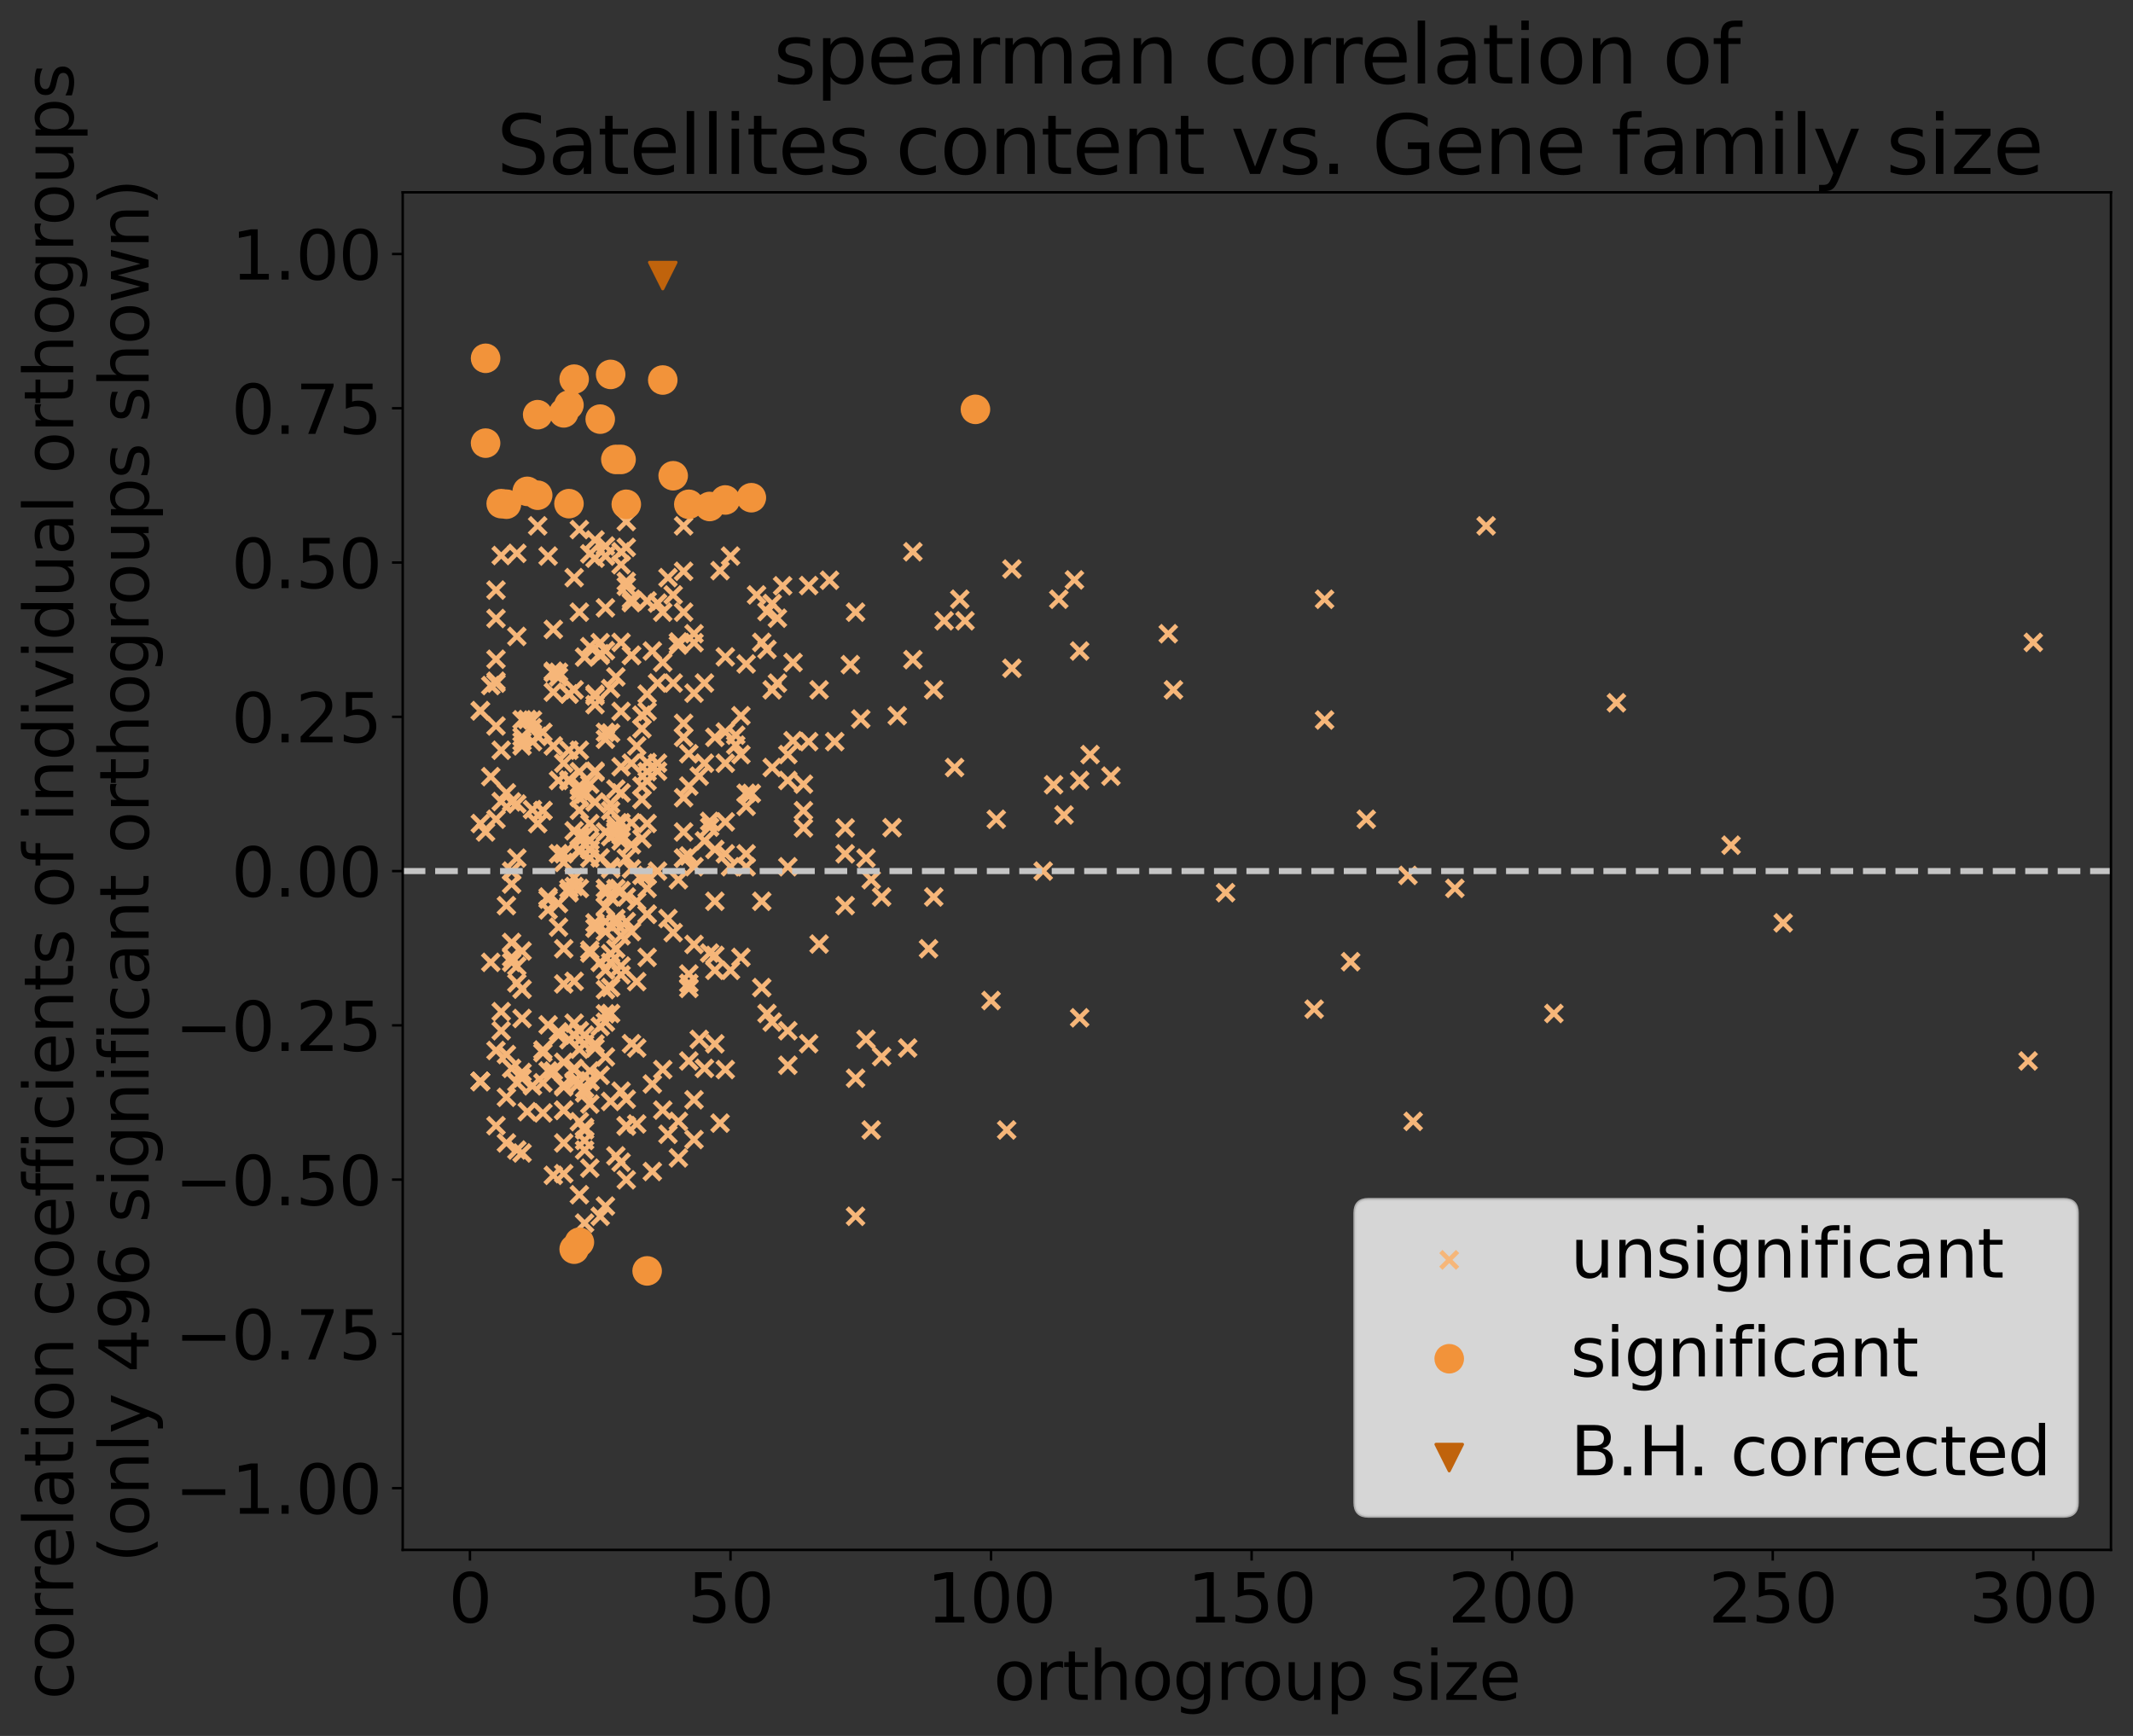 <?xml version="1.0" encoding="utf-8" standalone="no"?>
<!DOCTYPE svg PUBLIC "-//W3C//DTD SVG 1.1//EN"
  "http://www.w3.org/Graphics/SVG/1.1/DTD/svg11.dtd">
<svg xmlns:xlink="http://www.w3.org/1999/xlink" width="696.747pt" height="567.126pt" viewBox="0 0 696.747 567.126" xmlns="http://www.w3.org/2000/svg" version="1.1">
 <rect x="0" y="0" width="696.747" height="567.126" fill="#333333" stroke="none"/>
 <defs>
  <style type="text/css">*{stroke-linejoin: round; stroke-linecap: butt}</style>
 </defs>
 <g id="figure_1">
  <g id="patch_1">
   <path d="M 0 567.126 
L 696.747 567.126 
L 696.747 0 
L 0 0 
L 0 567.126 
z
" style="fill: none"/>
  </g>
  <g id="axes_1">
   <g id="patch_2">
    <path d="M 131.547 506.342 
L 689.547 506.342 
L 689.547 62.822 
L 131.547 62.822 
L 131.547 506.342 
z
" style="fill: none"/>
   </g>
   <g id="PathCollection_1">
    <defs>
     <path id="md4b32fe991" d="M -2.739 2.739 
L 2.739 -2.739 
M -2.739 -2.739 
L 2.739 2.739 
" style="stroke: #f6b679; stroke-width: 1.5"/>
    </defs>
    <g clip-path="url(#pf3b6345351)">
     <use xlink:href="#md4b32fe991" x="383.311" y="225.371" style="fill: #f6b679; stroke: #f6b679; stroke-width: 1.5"/>
     <use xlink:href="#md4b32fe991" x="325.434" y="267.665" style="fill: #f6b679; stroke: #f6b679; stroke-width: 1.5"/>
     <use xlink:href="#md4b32fe991" x="177.337" y="264.845" style="fill: #f6b679; stroke: #f6b679; stroke-width: 1.5"/>
     <use xlink:href="#md4b32fe991" x="216.489" y="199.995" style="fill: #f6b679; stroke: #f6b679; stroke-width: 1.5"/>
     <use xlink:href="#md4b32fe991" x="223.298" y="199.995" style="fill: #f6b679; stroke: #f6b679; stroke-width: 1.5"/>
     <use xlink:href="#md4b32fe991" x="162.017" y="202.064" style="fill: #f6b679; stroke: #f6b679; stroke-width: 1.5"/>
     <use xlink:href="#md4b32fe991" x="356.075" y="246.518" style="fill: #f6b679; stroke: #f6b679; stroke-width: 1.5"/>
     <use xlink:href="#md4b32fe991" x="219.894" y="194.356" style="fill: #f6b679; stroke: #f6b679; stroke-width: 1.5"/>
     <use xlink:href="#md4b32fe991" x="209.68" y="233.636" style="fill: #f6b679; stroke: #f6b679; stroke-width: 1.5"/>
     <use xlink:href="#md4b32fe991" x="189.253" y="273.101" style="fill: #f6b679; stroke: #f6b679; stroke-width: 1.5"/>
     <use xlink:href="#md4b32fe991" x="168.826" y="321.128" style="fill: #f6b679; stroke: #f6b679; stroke-width: 1.5"/>
     <use xlink:href="#md4b32fe991" x="170.528" y="243.682" style="fill: #f6b679; stroke: #f6b679; stroke-width: 1.5"/>
     <use xlink:href="#md4b32fe991" x="202.871" y="250.508" style="fill: #f6b679; stroke: #f6b679; stroke-width: 1.5"/>
     <use xlink:href="#md4b32fe991" x="226.703" y="372.292" style="fill: #f6b679; stroke: #f6b679; stroke-width: 1.5"/>
     <use xlink:href="#md4b32fe991" x="315.22" y="202.814" style="fill: #f6b679; stroke: #f6b679; stroke-width: 1.5"/>
     <use xlink:href="#md4b32fe991" x="162.017" y="367.76" style="fill: #f6b679; stroke: #f6b679; stroke-width: 1.5"/>
     <use xlink:href="#md4b32fe991" x="216.489" y="349.432" style="fill: #f6b679; stroke: #f6b679; stroke-width: 1.5"/>
     <use xlink:href="#md4b32fe991" x="190.956" y="375.711" style="fill: #f6b679; stroke: #f6b679; stroke-width: 1.5"/>
     <use xlink:href="#md4b32fe991" x="213.085" y="382.734" style="fill: #f6b679; stroke: #f6b679; stroke-width: 1.5"/>
     <use xlink:href="#md4b32fe991" x="190.956" y="355.62" style="fill: #f6b679; stroke: #f6b679; stroke-width: 1.5"/>
     <use xlink:href="#md4b32fe991" x="236.916" y="278.943" style="fill: #f6b679; stroke: #f6b679; stroke-width: 1.5"/>
     <use xlink:href="#md4b32fe991" x="197.765" y="271.804" style="fill: #f6b679; stroke: #f6b679; stroke-width: 1.5"/>
     <use xlink:href="#md4b32fe991" x="163.719" y="261.866" style="fill: #f6b679; stroke: #f6b679; stroke-width: 1.5"/>
     <use xlink:href="#md4b32fe991" x="184.147" y="321.452" style="fill: #f6b679; stroke: #f6b679; stroke-width: 1.5"/>
     <use xlink:href="#md4b32fe991" x="197.765" y="290.231" style="fill: #f6b679; stroke: #f6b679; stroke-width: 1.5"/>
     <use xlink:href="#md4b32fe991" x="189.253" y="342.792" style="fill: #f6b679; stroke: #f6b679; stroke-width: 1.5"/>
     <use xlink:href="#md4b32fe991" x="192.658" y="353.288" style="fill: #f6b679; stroke: #f6b679; stroke-width: 1.5"/>
     <use xlink:href="#md4b32fe991" x="199.467" y="224.952" style="fill: #f6b679; stroke: #f6b679; stroke-width: 1.5"/>
     <use xlink:href="#md4b32fe991" x="330.541" y="218.322" style="fill: #f6b679; stroke: #f6b679; stroke-width: 1.5"/>
     <use xlink:href="#md4b32fe991" x="281.175" y="234.891" style="fill: #f6b679; stroke: #f6b679; stroke-width: 1.5"/>
     <use xlink:href="#md4b32fe991" x="207.978" y="320.699" style="fill: #f6b679; stroke: #f6b679; stroke-width: 1.5"/>
     <use xlink:href="#md4b32fe991" x="199.467" y="273.304" style="fill: #f6b679; stroke: #f6b679; stroke-width: 1.5"/>
     <use xlink:href="#md4b32fe991" x="252.237" y="197.175" style="fill: #f6b679; stroke: #f6b679; stroke-width: 1.5"/>
     <use xlink:href="#md4b32fe991" x="206.276" y="196.872" style="fill: #f6b679; stroke: #f6b679; stroke-width: 1.5"/>
     <use xlink:href="#md4b32fe991" x="214.787" y="284.582" style="fill: #f6b679; stroke: #f6b679; stroke-width: 1.5"/>
     <use xlink:href="#md4b32fe991" x="199.467" y="331.105" style="fill: #f6b679; stroke: #f6b679; stroke-width: 1.5"/>
     <use xlink:href="#md4b32fe991" x="199.467" y="262.655" style="fill: #f6b679; stroke: #f6b679; stroke-width: 1.5"/>
     <use xlink:href="#md4b32fe991" x="253.939" y="201.965" style="fill: #f6b679; stroke: #f6b679; stroke-width: 1.5"/>
     <use xlink:href="#md4b32fe991" x="323.732" y="326.876" style="fill: #f6b679; stroke: #f6b679; stroke-width: 1.5"/>
     <use xlink:href="#md4b32fe991" x="168.826" y="280.345" style="fill: #f6b679; stroke: #f6b679; stroke-width: 1.5"/>
     <use xlink:href="#md4b32fe991" x="214.787" y="251.928" style="fill: #f6b679; stroke: #f6b679; stroke-width: 1.5"/>
     <use xlink:href="#md4b32fe991" x="196.062" y="213.545" style="fill: #f6b679; stroke: #f6b679; stroke-width: 1.5"/>
     <use xlink:href="#md4b32fe991" x="197.765" y="181.667" style="fill: #f6b679; stroke: #f6b679; stroke-width: 1.5"/>
     <use xlink:href="#md4b32fe991" x="225.001" y="322.915" style="fill: #f6b679; stroke: #f6b679; stroke-width: 1.5"/>
     <use xlink:href="#md4b32fe991" x="213.085" y="354.15" style="fill: #f6b679; stroke: #f6b679; stroke-width: 1.5"/>
     <use xlink:href="#md4b32fe991" x="189.253" y="245.108" style="fill: #f6b679; stroke: #f6b679; stroke-width: 1.5"/>
     <use xlink:href="#md4b32fe991" x="167.124" y="312.778" style="fill: #f6b679; stroke: #f6b679; stroke-width: 1.5"/>
     <use xlink:href="#md4b32fe991" x="189.253" y="199.995" style="fill: #f6b679; stroke: #f6b679; stroke-width: 1.5"/>
     <use xlink:href="#md4b32fe991" x="184.147" y="355.072" style="fill: #f6b679; stroke: #f6b679; stroke-width: 1.5"/>
     <use xlink:href="#md4b32fe991" x="194.36" y="341.073" style="fill: #f6b679; stroke: #f6b679; stroke-width: 1.5"/>
     <use xlink:href="#md4b32fe991" x="311.816" y="250.747" style="fill: #f6b679; stroke: #f6b679; stroke-width: 1.5"/>
     <use xlink:href="#md4b32fe991" x="184.147" y="373.399" style="fill: #f6b679; stroke: #f6b679; stroke-width: 1.5"/>
     <use xlink:href="#md4b32fe991" x="189.253" y="264.706" style="fill: #f6b679; stroke: #f6b679; stroke-width: 1.5"/>
     <use xlink:href="#md4b32fe991" x="189.253" y="256.807" style="fill: #f6b679; stroke: #f6b679; stroke-width: 1.5"/>
     <use xlink:href="#md4b32fe991" x="204.574" y="293.056" style="fill: #f6b679; stroke: #f6b679; stroke-width: 1.5"/>
     <use xlink:href="#md4b32fe991" x="168.826" y="262.655" style="fill: #f6b679; stroke: #f6b679; stroke-width: 1.5"/>
     <use xlink:href="#md4b32fe991" x="184.147" y="281.763" style="fill: #f6b679; stroke: #f6b679; stroke-width: 1.5"/>
     <use xlink:href="#md4b32fe991" x="192.658" y="310.414" style="fill: #f6b679; stroke: #f6b679; stroke-width: 1.5"/>
     <use xlink:href="#md4b32fe991" x="206.276" y="340.974" style="fill: #f6b679; stroke: #f6b679; stroke-width: 1.5"/>
     <use xlink:href="#md4b32fe991" x="197.765" y="296.277" style="fill: #f6b679; stroke: #f6b679; stroke-width: 1.5"/>
     <use xlink:href="#md4b32fe991" x="185.849" y="291.643" style="fill: #f6b679; stroke: #f6b679; stroke-width: 1.5"/>
     <use xlink:href="#md4b32fe991" x="662.481" y="346.613" style="fill: #f6b679; stroke: #f6b679; stroke-width: 1.5"/>
     <use xlink:href="#md4b32fe991" x="194.36" y="227.386" style="fill: #f6b679; stroke: #f6b679; stroke-width: 1.5"/>
     <use xlink:href="#md4b32fe991" x="167.124" y="261.986" style="fill: #f6b679; stroke: #f6b679; stroke-width: 1.5"/>
     <use xlink:href="#md4b32fe991" x="352.67" y="254.977" style="fill: #f6b679; stroke: #f6b679; stroke-width: 1.5"/>
     <use xlink:href="#md4b32fe991" x="204.574" y="359.135" style="fill: #f6b679; stroke: #f6b679; stroke-width: 1.5"/>
     <use xlink:href="#md4b32fe991" x="211.383" y="196.316" style="fill: #f6b679; stroke: #f6b679; stroke-width: 1.5"/>
     <use xlink:href="#md4b32fe991" x="219.894" y="304.674" style="fill: #f6b679; stroke: #f6b679; stroke-width: 1.5"/>
     <use xlink:href="#md4b32fe991" x="223.298" y="236.31" style="fill: #f6b679; stroke: #f6b679; stroke-width: 1.5"/>
     <use xlink:href="#md4b32fe991" x="206.276" y="249.337" style="fill: #f6b679; stroke: #f6b679; stroke-width: 1.5"/>
     <use xlink:href="#md4b32fe991" x="228.405" y="339.564" style="fill: #f6b679; stroke: #f6b679; stroke-width: 1.5"/>
     <use xlink:href="#md4b32fe991" x="163.719" y="330.505" style="fill: #f6b679; stroke: #f6b679; stroke-width: 1.5"/>
     <use xlink:href="#md4b32fe991" x="247.13" y="194.356" style="fill: #f6b679; stroke: #f6b679; stroke-width: 1.5"/>
     <use xlink:href="#md4b32fe991" x="223.298" y="280.353" style="fill: #f6b679; stroke: #f6b679; stroke-width: 1.5"/>
     <use xlink:href="#md4b32fe991" x="225.001" y="279.639" style="fill: #f6b679; stroke: #f6b679; stroke-width: 1.5"/>
     <use xlink:href="#md4b32fe991" x="192.658" y="277.483" style="fill: #f6b679; stroke: #f6b679; stroke-width: 1.5"/>
     <use xlink:href="#md4b32fe991" x="211.383" y="285.992" style="fill: #f6b679; stroke: #f6b679; stroke-width: 1.5"/>
     <use xlink:href="#md4b32fe991" x="344.159" y="256.386" style="fill: #f6b679; stroke: #f6b679; stroke-width: 1.5"/>
     <use xlink:href="#md4b32fe991" x="446.294" y="267.665" style="fill: #f6b679; stroke: #f6b679; stroke-width: 1.5"/>
     <use xlink:href="#md4b32fe991" x="197.765" y="333.925" style="fill: #f6b679; stroke: #f6b679; stroke-width: 1.5"/>
     <use xlink:href="#md4b32fe991" x="190.956" y="338.154" style="fill: #f6b679; stroke: #f6b679; stroke-width: 1.5"/>
     <use xlink:href="#md4b32fe991" x="187.551" y="338.154" style="fill: #f6b679; stroke: #f6b679; stroke-width: 1.5"/>
     <use xlink:href="#md4b32fe991" x="235.214" y="366.928" style="fill: #f6b679; stroke: #f6b679; stroke-width: 1.5"/>
     <use xlink:href="#md4b32fe991" x="167.124" y="349.037" style="fill: #f6b679; stroke: #f6b679; stroke-width: 1.5"/>
     <use xlink:href="#md4b32fe991" x="240.321" y="240.188" style="fill: #f6b679; stroke: #f6b679; stroke-width: 1.5"/>
     <use xlink:href="#md4b32fe991" x="582.475" y="301.5" style="fill: #f6b679; stroke: #f6b679; stroke-width: 1.5"/>
     <use xlink:href="#md4b32fe991" x="168.826" y="180.781" style="fill: #f6b679; stroke: #f6b679; stroke-width: 1.5"/>
     <use xlink:href="#md4b32fe991" x="180.742" y="219.285" style="fill: #f6b679; stroke: #f6b679; stroke-width: 1.5"/>
     <use xlink:href="#md4b32fe991" x="194.36" y="342.383" style="fill: #f6b679; stroke: #f6b679; stroke-width: 1.5"/>
     <use xlink:href="#md4b32fe991" x="352.67" y="332.515" style="fill: #f6b679; stroke: #f6b679; stroke-width: 1.5"/>
     <use xlink:href="#md4b32fe991" x="168.826" y="207.915" style="fill: #f6b679; stroke: #f6b679; stroke-width: 1.5"/>
     <use xlink:href="#md4b32fe991" x="179.04" y="297.27" style="fill: #f6b679; stroke: #f6b679; stroke-width: 1.5"/>
     <use xlink:href="#md4b32fe991" x="236.916" y="249.337" style="fill: #f6b679; stroke: #f6b679; stroke-width: 1.5"/>
     <use xlink:href="#md4b32fe991" x="231.81" y="270.231" style="fill: #f6b679; stroke: #f6b679; stroke-width: 1.5"/>
     <use xlink:href="#md4b32fe991" x="185.849" y="255.162" style="fill: #f6b679; stroke: #f6b679; stroke-width: 1.5"/>
     <use xlink:href="#md4b32fe991" x="197.765" y="394.032" style="fill: #f6b679; stroke: #f6b679; stroke-width: 1.5"/>
     <use xlink:href="#md4b32fe991" x="197.765" y="301.086" style="fill: #f6b679; stroke: #f6b679; stroke-width: 1.5"/>
     <use xlink:href="#md4b32fe991" x="156.91" y="269.047" style="fill: #f6b679; stroke: #f6b679; stroke-width: 1.5"/>
     <use xlink:href="#md4b32fe991" x="182.444" y="302.909" style="fill: #f6b679; stroke: #f6b679; stroke-width: 1.5"/>
     <use xlink:href="#md4b32fe991" x="347.563" y="266.255" style="fill: #f6b679; stroke: #f6b679; stroke-width: 1.5"/>
     <use xlink:href="#md4b32fe991" x="190.956" y="214.675" style="fill: #f6b679; stroke: #f6b679; stroke-width: 1.5"/>
     <use xlink:href="#md4b32fe991" x="233.512" y="240.879" style="fill: #f6b679; stroke: #f6b679; stroke-width: 1.5"/>
     <use xlink:href="#md4b32fe991" x="163.719" y="181.487" style="fill: #f6b679; stroke: #f6b679; stroke-width: 1.5"/>
     <use xlink:href="#md4b32fe991" x="185.849" y="245.113" style="fill: #f6b679; stroke: #f6b679; stroke-width: 1.5"/>
     <use xlink:href="#md4b32fe991" x="190.956" y="368.348" style="fill: #f6b679; stroke: #f6b679; stroke-width: 1.5"/>
     <use xlink:href="#md4b32fe991" x="189.253" y="252.1" style="fill: #f6b679; stroke: #f6b679; stroke-width: 1.5"/>
     <use xlink:href="#md4b32fe991" x="156.91" y="353.288" style="fill: #f6b679; stroke: #f6b679; stroke-width: 1.5"/>
     <use xlink:href="#md4b32fe991" x="223.298" y="171.799" style="fill: #f6b679; stroke: #f6b679; stroke-width: 1.5"/>
     <use xlink:href="#md4b32fe991" x="204.574" y="170.389" style="fill: #f6b679; stroke: #f6b679; stroke-width: 1.5"/>
     <use xlink:href="#md4b32fe991" x="187.551" y="349.432" style="fill: #f6b679; stroke: #f6b679; stroke-width: 1.5"/>
     <use xlink:href="#md4b32fe991" x="156.91" y="232.201" style="fill: #f6b679; stroke: #f6b679; stroke-width: 1.5"/>
     <use xlink:href="#md4b32fe991" x="279.473" y="352.252" style="fill: #f6b679; stroke: #f6b679; stroke-width: 1.5"/>
     <use xlink:href="#md4b32fe991" x="177.337" y="343.055" style="fill: #f6b679; stroke: #f6b679; stroke-width: 1.5"/>
     <use xlink:href="#md4b32fe991" x="202.871" y="290.937" style="fill: #f6b679; stroke: #f6b679; stroke-width: 1.5"/>
     <use xlink:href="#md4b32fe991" x="184.147" y="347.034" style="fill: #f6b679; stroke: #f6b679; stroke-width: 1.5"/>
     <use xlink:href="#md4b32fe991" x="218.192" y="370.579" style="fill: #f6b679; stroke: #f6b679; stroke-width: 1.5"/>
     <use xlink:href="#md4b32fe991" x="206.276" y="214.093" style="fill: #f6b679; stroke: #f6b679; stroke-width: 1.5"/>
     <use xlink:href="#md4b32fe991" x="170.528" y="310.709" style="fill: #f6b679; stroke: #f6b679; stroke-width: 1.5"/>
     <use xlink:href="#md4b32fe991" x="204.574" y="280.353" style="fill: #f6b679; stroke: #f6b679; stroke-width: 1.5"/>
     <use xlink:href="#md4b32fe991" x="189.253" y="366.445" style="fill: #f6b679; stroke: #f6b679; stroke-width: 1.5"/>
     <use xlink:href="#md4b32fe991" x="202.871" y="315.597" style="fill: #f6b679; stroke: #f6b679; stroke-width: 1.5"/>
     <use xlink:href="#md4b32fe991" x="262.45" y="264.845" style="fill: #f6b679; stroke: #f6b679; stroke-width: 1.5"/>
     <use xlink:href="#md4b32fe991" x="180.742" y="219.732" style="fill: #f6b679; stroke: #f6b679; stroke-width: 1.5"/>
     <use xlink:href="#md4b32fe991" x="185.849" y="226.781" style="fill: #f6b679; stroke: #f6b679; stroke-width: 1.5"/>
     <use xlink:href="#md4b32fe991" x="223.298" y="271.804" style="fill: #f6b679; stroke: #f6b679; stroke-width: 1.5"/>
     <use xlink:href="#md4b32fe991" x="199.467" y="359.829" style="fill: #f6b679; stroke: #f6b679; stroke-width: 1.5"/>
     <use xlink:href="#md4b32fe991" x="252.237" y="250.747" style="fill: #f6b679; stroke: #f6b679; stroke-width: 1.5"/>
     <use xlink:href="#md4b32fe991" x="173.933" y="242.288" style="fill: #f6b679; stroke: #f6b679; stroke-width: 1.5"/>
     <use xlink:href="#md4b32fe991" x="243.726" y="216.912" style="fill: #f6b679; stroke: #f6b679; stroke-width: 1.5"/>
     <use xlink:href="#md4b32fe991" x="264.153" y="340.974" style="fill: #f6b679; stroke: #f6b679; stroke-width: 1.5"/>
     <use xlink:href="#md4b32fe991" x="432.676" y="235.239" style="fill: #f6b679; stroke: #f6b679; stroke-width: 1.5"/>
     <use xlink:href="#md4b32fe991" x="235.214" y="186.43" style="fill: #f6b679; stroke: #f6b679; stroke-width: 1.5"/>
     <use xlink:href="#md4b32fe991" x="184.147" y="278.943" style="fill: #f6b679; stroke: #f6b679; stroke-width: 1.5"/>
     <use xlink:href="#md4b32fe991" x="528.003" y="229.6" style="fill: #f6b679; stroke: #f6b679; stroke-width: 1.5"/>
     <use xlink:href="#md4b32fe991" x="182.444" y="219.618" style="fill: #f6b679; stroke: #f6b679; stroke-width: 1.5"/>
     <use xlink:href="#md4b32fe991" x="429.272" y="329.695" style="fill: #f6b679; stroke: #f6b679; stroke-width: 1.5"/>
     <use xlink:href="#md4b32fe991" x="175.635" y="269.074" style="fill: #f6b679; stroke: #f6b679; stroke-width: 1.5"/>
     <use xlink:href="#md4b32fe991" x="565.452" y="276.123" style="fill: #f6b679; stroke: #f6b679; stroke-width: 1.5"/>
     <use xlink:href="#md4b32fe991" x="226.703" y="209.957" style="fill: #f6b679; stroke: #f6b679; stroke-width: 1.5"/>
     <use xlink:href="#md4b32fe991" x="162.017" y="237.179" style="fill: #f6b679; stroke: #f6b679; stroke-width: 1.5"/>
     <use xlink:href="#md4b32fe991" x="230.107" y="274.714" style="fill: #f6b679; stroke: #f6b679; stroke-width: 1.5"/>
     <use xlink:href="#md4b32fe991" x="202.871" y="379.706" style="fill: #f6b679; stroke: #f6b679; stroke-width: 1.5"/>
     <use xlink:href="#md4b32fe991" x="189.253" y="353.753" style="fill: #f6b679; stroke: #f6b679; stroke-width: 1.5"/>
     <use xlink:href="#md4b32fe991" x="264.153" y="242.288" style="fill: #f6b679; stroke: #f6b679; stroke-width: 1.5"/>
     <use xlink:href="#md4b32fe991" x="199.467" y="322.59" style="fill: #f6b679; stroke: #f6b679; stroke-width: 1.5"/>
     <use xlink:href="#md4b32fe991" x="194.36" y="182.36" style="fill: #f6b679; stroke: #f6b679; stroke-width: 1.5"/>
     <use xlink:href="#md4b32fe991" x="156.91" y="353.288" style="fill: #f6b679; stroke: #f6b679; stroke-width: 1.5"/>
     <use xlink:href="#md4b32fe991" x="340.754" y="284.582" style="fill: #f6b679; stroke: #f6b679; stroke-width: 1.5"/>
     <use xlink:href="#md4b32fe991" x="231.81" y="311.368" style="fill: #f6b679; stroke: #f6b679; stroke-width: 1.5"/>
     <use xlink:href="#md4b32fe991" x="204.574" y="191.536" style="fill: #f6b679; stroke: #f6b679; stroke-width: 1.5"/>
     <use xlink:href="#md4b32fe991" x="201.169" y="269.514" style="fill: #f6b679; stroke: #f6b679; stroke-width: 1.5"/>
     <use xlink:href="#md4b32fe991" x="187.551" y="286.7" style="fill: #f6b679; stroke: #f6b679; stroke-width: 1.5"/>
     <use xlink:href="#md4b32fe991" x="507.575" y="331.105" style="fill: #f6b679; stroke: #f6b679; stroke-width: 1.5"/>
     <use xlink:href="#md4b32fe991" x="243.726" y="283.172" style="fill: #f6b679; stroke: #f6b679; stroke-width: 1.5"/>
     <use xlink:href="#md4b32fe991" x="196.062" y="214.093" style="fill: #f6b679; stroke: #f6b679; stroke-width: 1.5"/>
     <use xlink:href="#md4b32fe991" x="225.001" y="346.613" style="fill: #f6b679; stroke: #f6b679; stroke-width: 1.5"/>
     <use xlink:href="#md4b32fe991" x="189.253" y="336.744" style="fill: #f6b679; stroke: #f6b679; stroke-width: 1.5"/>
     <use xlink:href="#md4b32fe991" x="209.68" y="273.99" style="fill: #f6b679; stroke: #f6b679; stroke-width: 1.5"/>
     <use xlink:href="#md4b32fe991" x="276.068" y="295.86" style="fill: #f6b679; stroke: #f6b679; stroke-width: 1.5"/>
     <use xlink:href="#md4b32fe991" x="196.062" y="209.957" style="fill: #f6b679; stroke: #f6b679; stroke-width: 1.5"/>
     <use xlink:href="#md4b32fe991" x="197.765" y="198.585" style="fill: #f6b679; stroke: #f6b679; stroke-width: 1.5"/>
     <use xlink:href="#md4b32fe991" x="255.641" y="191.383" style="fill: #f6b679; stroke: #f6b679; stroke-width: 1.5"/>
     <use xlink:href="#md4b32fe991" x="187.551" y="225.371" style="fill: #f6b679; stroke: #f6b679; stroke-width: 1.5"/>
     <use xlink:href="#md4b32fe991" x="199.467" y="293.041" style="fill: #f6b679; stroke: #f6b679; stroke-width: 1.5"/>
     <use xlink:href="#md4b32fe991" x="432.676" y="195.765" style="fill: #f6b679; stroke: #f6b679; stroke-width: 1.5"/>
     <use xlink:href="#md4b32fe991" x="189.253" y="278.124" style="fill: #f6b679; stroke: #f6b679; stroke-width: 1.5"/>
     <use xlink:href="#md4b32fe991" x="192.658" y="274.644" style="fill: #f6b679; stroke: #f6b679; stroke-width: 1.5"/>
     <use xlink:href="#md4b32fe991" x="197.765" y="241.508" style="fill: #f6b679; stroke: #f6b679; stroke-width: 1.5"/>
     <use xlink:href="#md4b32fe991" x="204.574" y="367.906" style="fill: #f6b679; stroke: #f6b679; stroke-width: 1.5"/>
     <use xlink:href="#md4b32fe991" x="250.535" y="212.175" style="fill: #f6b679; stroke: #f6b679; stroke-width: 1.5"/>
     <use xlink:href="#md4b32fe991" x="664.183" y="209.863" style="fill: #f6b679; stroke: #f6b679; stroke-width: 1.5"/>
     <use xlink:href="#md4b32fe991" x="189.253" y="290.261" style="fill: #f6b679; stroke: #f6b679; stroke-width: 1.5"/>
     <use xlink:href="#md4b32fe991" x="352.67" y="212.683" style="fill: #f6b679; stroke: #f6b679; stroke-width: 1.5"/>
     <use xlink:href="#md4b32fe991" x="207.978" y="342.383" style="fill: #f6b679; stroke: #f6b679; stroke-width: 1.5"/>
     <use xlink:href="#md4b32fe991" x="313.518" y="195.765" style="fill: #f6b679; stroke: #f6b679; stroke-width: 1.5"/>
     <use xlink:href="#md4b32fe991" x="238.619" y="283.17" style="fill: #f6b679; stroke: #f6b679; stroke-width: 1.5"/>
     <use xlink:href="#md4b32fe991" x="190.956" y="273.101" style="fill: #f6b679; stroke: #f6b679; stroke-width: 1.5"/>
     <use xlink:href="#md4b32fe991" x="221.596" y="287.407" style="fill: #f6b679; stroke: #f6b679; stroke-width: 1.5"/>
     <use xlink:href="#md4b32fe991" x="305.007" y="225.371" style="fill: #f6b679; stroke: #f6b679; stroke-width: 1.5"/>
     <use xlink:href="#md4b32fe991" x="233.512" y="294.451" style="fill: #f6b679; stroke: #f6b679; stroke-width: 1.5"/>
     <use xlink:href="#md4b32fe991" x="267.557" y="225.371" style="fill: #f6b679; stroke: #f6b679; stroke-width: 1.5"/>
     <use xlink:href="#md4b32fe991" x="187.551" y="353.288" style="fill: #f6b679; stroke: #f6b679; stroke-width: 1.5"/>
     <use xlink:href="#md4b32fe991" x="179.04" y="293.041" style="fill: #f6b679; stroke: #f6b679; stroke-width: 1.5"/>
     <use xlink:href="#md4b32fe991" x="461.614" y="366.35" style="fill: #f6b679; stroke: #f6b679; stroke-width: 1.5"/>
     <use xlink:href="#md4b32fe991" x="194.36" y="262.025" style="fill: #f6b679; stroke: #f6b679; stroke-width: 1.5"/>
     <use xlink:href="#md4b32fe991" x="230.107" y="223.149" style="fill: #f6b679; stroke: #f6b679; stroke-width: 1.5"/>
     <use xlink:href="#md4b32fe991" x="279.473" y="397.365" style="fill: #f6b679; stroke: #f6b679; stroke-width: 1.5"/>
     <use xlink:href="#md4b32fe991" x="192.658" y="256.187" style="fill: #f6b679; stroke: #f6b679; stroke-width: 1.5"/>
     <use xlink:href="#md4b32fe991" x="162.017" y="192.785" style="fill: #f6b679; stroke: #f6b679; stroke-width: 1.5"/>
     <use xlink:href="#md4b32fe991" x="184.147" y="362.795" style="fill: #f6b679; stroke: #f6b679; stroke-width: 1.5"/>
     <use xlink:href="#md4b32fe991" x="225.001" y="318.204" style="fill: #f6b679; stroke: #f6b679; stroke-width: 1.5"/>
     <use xlink:href="#md4b32fe991" x="182.444" y="295.174" style="fill: #f6b679; stroke: #f6b679; stroke-width: 1.5"/>
     <use xlink:href="#md4b32fe991" x="189.253" y="173.013" style="fill: #f6b679; stroke: #f6b679; stroke-width: 1.5"/>
     <use xlink:href="#md4b32fe991" x="257.344" y="336.744" style="fill: #f6b679; stroke: #f6b679; stroke-width: 1.5"/>
     <use xlink:href="#md4b32fe991" x="305.007" y="293.041" style="fill: #f6b679; stroke: #f6b679; stroke-width: 1.5"/>
     <use xlink:href="#md4b32fe991" x="201.169" y="257.796" style="fill: #f6b679; stroke: #f6b679; stroke-width: 1.5"/>
     <use xlink:href="#md4b32fe991" x="187.551" y="320.595" style="fill: #f6b679; stroke: #f6b679; stroke-width: 1.5"/>
     <use xlink:href="#md4b32fe991" x="233.512" y="312.121" style="fill: #f6b679; stroke: #f6b679; stroke-width: 1.5"/>
     <use xlink:href="#md4b32fe991" x="189.253" y="277.533" style="fill: #f6b679; stroke: #f6b679; stroke-width: 1.5"/>
     <use xlink:href="#md4b32fe991" x="167.124" y="288.819" style="fill: #f6b679; stroke: #f6b679; stroke-width: 1.5"/>
     <use xlink:href="#md4b32fe991" x="185.849" y="339.66" style="fill: #f6b679; stroke: #f6b679; stroke-width: 1.5"/>
     <use xlink:href="#md4b32fe991" x="291.389" y="270.385" style="fill: #f6b679; stroke: #f6b679; stroke-width: 1.5"/>
     <use xlink:href="#md4b32fe991" x="202.871" y="305.729" style="fill: #f6b679; stroke: #f6b679; stroke-width: 1.5"/>
     <use xlink:href="#md4b32fe991" x="192.658" y="353.077" style="fill: #f6b679; stroke: #f6b679; stroke-width: 1.5"/>
     <use xlink:href="#md4b32fe991" x="187.551" y="188.716" style="fill: #f6b679; stroke: #f6b679; stroke-width: 1.5"/>
     <use xlink:href="#md4b32fe991" x="173.933" y="354.75" style="fill: #f6b679; stroke: #f6b679; stroke-width: 1.5"/>
     <use xlink:href="#md4b32fe991" x="201.169" y="310.003" style="fill: #f6b679; stroke: #f6b679; stroke-width: 1.5"/>
     <use xlink:href="#md4b32fe991" x="202.871" y="356.481" style="fill: #f6b679; stroke: #f6b679; stroke-width: 1.5"/>
     <use xlink:href="#md4b32fe991" x="184.147" y="309.958" style="fill: #f6b679; stroke: #f6b679; stroke-width: 1.5"/>
     <use xlink:href="#md4b32fe991" x="194.36" y="226.781" style="fill: #f6b679; stroke: #f6b679; stroke-width: 1.5"/>
     <use xlink:href="#md4b32fe991" x="218.192" y="300.09" style="fill: #f6b679; stroke: #f6b679; stroke-width: 1.5"/>
     <use xlink:href="#md4b32fe991" x="184.147" y="383.44" style="fill: #f6b679; stroke: #f6b679; stroke-width: 1.5"/>
     <use xlink:href="#md4b32fe991" x="243.726" y="278.943" style="fill: #f6b679; stroke: #f6b679; stroke-width: 1.5"/>
     <use xlink:href="#md4b32fe991" x="201.169" y="271.426" style="fill: #f6b679; stroke: #f6b679; stroke-width: 1.5"/>
     <use xlink:href="#md4b32fe991" x="184.147" y="354.559" style="fill: #f6b679; stroke: #f6b679; stroke-width: 1.5"/>
     <use xlink:href="#md4b32fe991" x="199.467" y="311.557" style="fill: #f6b679; stroke: #f6b679; stroke-width: 1.5"/>
     <use xlink:href="#md4b32fe991" x="250.535" y="199.796" style="fill: #f6b679; stroke: #f6b679; stroke-width: 1.5"/>
     <use xlink:href="#md4b32fe991" x="194.36" y="252.292" style="fill: #f6b679; stroke: #f6b679; stroke-width: 1.5"/>
     <use xlink:href="#md4b32fe991" x="172.231" y="235.071" style="fill: #f6b679; stroke: #f6b679; stroke-width: 1.5"/>
     <use xlink:href="#md4b32fe991" x="180.742" y="383.986" style="fill: #f6b679; stroke: #f6b679; stroke-width: 1.5"/>
     <use xlink:href="#md4b32fe991" x="206.276" y="283.876" style="fill: #f6b679; stroke: #f6b679; stroke-width: 1.5"/>
     <use xlink:href="#md4b32fe991" x="201.169" y="377.628" style="fill: #f6b679; stroke: #f6b679; stroke-width: 1.5"/>
     <use xlink:href="#md4b32fe991" x="293.091" y="233.83" style="fill: #f6b679; stroke: #f6b679; stroke-width: 1.5"/>
     <use xlink:href="#md4b32fe991" x="202.871" y="184.487" style="fill: #f6b679; stroke: #f6b679; stroke-width: 1.5"/>
     <use xlink:href="#md4b32fe991" x="240.321" y="243.409" style="fill: #f6b679; stroke: #f6b679; stroke-width: 1.5"/>
     <use xlink:href="#md4b32fe991" x="163.719" y="336.744" style="fill: #f6b679; stroke: #f6b679; stroke-width: 1.5"/>
     <use xlink:href="#md4b32fe991" x="177.337" y="343.897" style="fill: #f6b679; stroke: #f6b679; stroke-width: 1.5"/>
     <use xlink:href="#md4b32fe991" x="308.411" y="202.814" style="fill: #f6b679; stroke: #f6b679; stroke-width: 1.5"/>
     <use xlink:href="#md4b32fe991" x="276.068" y="270.484" style="fill: #f6b679; stroke: #f6b679; stroke-width: 1.5"/>
     <use xlink:href="#md4b32fe991" x="233.512" y="341.015" style="fill: #f6b679; stroke: #f6b679; stroke-width: 1.5"/>
     <use xlink:href="#md4b32fe991" x="298.198" y="180.258" style="fill: #f6b679; stroke: #f6b679; stroke-width: 1.5"/>
     <use xlink:href="#md4b32fe991" x="250.535" y="331.105" style="fill: #f6b679; stroke: #f6b679; stroke-width: 1.5"/>
     <use xlink:href="#md4b32fe991" x="189.253" y="273.304" style="fill: #f6b679; stroke: #f6b679; stroke-width: 1.5"/>
     <use xlink:href="#md4b32fe991" x="226.703" y="359.301" style="fill: #f6b679; stroke: #f6b679; stroke-width: 1.5"/>
     <use xlink:href="#md4b32fe991" x="223.298" y="240.879" style="fill: #f6b679; stroke: #f6b679; stroke-width: 1.5"/>
     <use xlink:href="#md4b32fe991" x="180.742" y="226.109" style="fill: #f6b679; stroke: #f6b679; stroke-width: 1.5"/>
     <use xlink:href="#md4b32fe991" x="168.826" y="315.652" style="fill: #f6b679; stroke: #f6b679; stroke-width: 1.5"/>
     <use xlink:href="#md4b32fe991" x="236.916" y="214.605" style="fill: #f6b679; stroke: #f6b679; stroke-width: 1.5"/>
     <use xlink:href="#md4b32fe991" x="257.344" y="254.977" style="fill: #f6b679; stroke: #f6b679; stroke-width: 1.5"/>
     <use xlink:href="#md4b32fe991" x="180.742" y="205.634" style="fill: #f6b679; stroke: #f6b679; stroke-width: 1.5"/>
     <use xlink:href="#md4b32fe991" x="199.467" y="314.397" style="fill: #f6b679; stroke: #f6b679; stroke-width: 1.5"/>
     <use xlink:href="#md4b32fe991" x="165.422" y="344.517" style="fill: #f6b679; stroke: #f6b679; stroke-width: 1.5"/>
     <use xlink:href="#md4b32fe991" x="197.765" y="291.681" style="fill: #f6b679; stroke: #f6b679; stroke-width: 1.5"/>
     <use xlink:href="#md4b32fe991" x="259.046" y="241.989" style="fill: #f6b679; stroke: #f6b679; stroke-width: 1.5"/>
     <use xlink:href="#md4b32fe991" x="179.04" y="349.879" style="fill: #f6b679; stroke: #f6b679; stroke-width: 1.5"/>
     <use xlink:href="#md4b32fe991" x="192.658" y="311.368" style="fill: #f6b679; stroke: #f6b679; stroke-width: 1.5"/>
     <use xlink:href="#md4b32fe991" x="211.383" y="249.088" style="fill: #f6b679; stroke: #f6b679; stroke-width: 1.5"/>
     <use xlink:href="#md4b32fe991" x="206.276" y="214.093" style="fill: #f6b679; stroke: #f6b679; stroke-width: 1.5"/>
     <use xlink:href="#md4b32fe991" x="168.826" y="353.662" style="fill: #f6b679; stroke: #f6b679; stroke-width: 1.5"/>
     <use xlink:href="#md4b32fe991" x="177.337" y="239.265" style="fill: #f6b679; stroke: #f6b679; stroke-width: 1.5"/>
     <use xlink:href="#md4b32fe991" x="185.849" y="226.679" style="fill: #f6b679; stroke: #f6b679; stroke-width: 1.5"/>
     <use xlink:href="#md4b32fe991" x="167.124" y="314.397" style="fill: #f6b679; stroke: #f6b679; stroke-width: 1.5"/>
     <use xlink:href="#md4b32fe991" x="162.017" y="222.551" style="fill: #f6b679; stroke: #f6b679; stroke-width: 1.5"/>
     <use xlink:href="#md4b32fe991" x="226.703" y="308.549" style="fill: #f6b679; stroke: #f6b679; stroke-width: 1.5"/>
     <use xlink:href="#md4b32fe991" x="242.023" y="246.518" style="fill: #f6b679; stroke: #f6b679; stroke-width: 1.5"/>
     <use xlink:href="#md4b32fe991" x="284.58" y="369.17" style="fill: #f6b679; stroke: #f6b679; stroke-width: 1.5"/>
     <use xlink:href="#md4b32fe991" x="211.383" y="232.42" style="fill: #f6b679; stroke: #f6b679; stroke-width: 1.5"/>
     <use xlink:href="#md4b32fe991" x="156.91" y="353.288" style="fill: #f6b679; stroke: #f6b679; stroke-width: 1.5"/>
     <use xlink:href="#md4b32fe991" x="194.36" y="251.928" style="fill: #f6b679; stroke: #f6b679; stroke-width: 1.5"/>
     <use xlink:href="#md4b32fe991" x="182.444" y="221.142" style="fill: #f6b679; stroke: #f6b679; stroke-width: 1.5"/>
     <use xlink:href="#md4b32fe991" x="170.528" y="352.252" style="fill: #f6b679; stroke: #f6b679; stroke-width: 1.5"/>
     <use xlink:href="#md4b32fe991" x="162.017" y="215.381" style="fill: #f6b679; stroke: #f6b679; stroke-width: 1.5"/>
     <use xlink:href="#md4b32fe991" x="189.253" y="260.574" style="fill: #f6b679; stroke: #f6b679; stroke-width: 1.5"/>
     <use xlink:href="#md4b32fe991" x="194.36" y="176.407" style="fill: #f6b679; stroke: #f6b679; stroke-width: 1.5"/>
     <use xlink:href="#md4b32fe991" x="257.344" y="283.172" style="fill: #f6b679; stroke: #f6b679; stroke-width: 1.5"/>
     <use xlink:href="#md4b32fe991" x="156.91" y="353.288" style="fill: #f6b679; stroke: #f6b679; stroke-width: 1.5"/>
     <use xlink:href="#md4b32fe991" x="211.383" y="252.1" style="fill: #f6b679; stroke: #f6b679; stroke-width: 1.5"/>
     <use xlink:href="#md4b32fe991" x="196.062" y="280.277" style="fill: #f6b679; stroke: #f6b679; stroke-width: 1.5"/>
     <use xlink:href="#md4b32fe991" x="226.703" y="226.46" style="fill: #f6b679; stroke: #f6b679; stroke-width: 1.5"/>
     <use xlink:href="#md4b32fe991" x="221.596" y="366.35" style="fill: #f6b679; stroke: #f6b679; stroke-width: 1.5"/>
     <use xlink:href="#md4b32fe991" x="189.253" y="258.455" style="fill: #f6b679; stroke: #f6b679; stroke-width: 1.5"/>
     <use xlink:href="#md4b32fe991" x="202.871" y="268.796" style="fill: #f6b679; stroke: #f6b679; stroke-width: 1.5"/>
     <use xlink:href="#md4b32fe991" x="167.124" y="284.582" style="fill: #f6b679; stroke: #f6b679; stroke-width: 1.5"/>
     <use xlink:href="#md4b32fe991" x="236.916" y="349.432" style="fill: #f6b679; stroke: #f6b679; stroke-width: 1.5"/>
     <use xlink:href="#md4b32fe991" x="175.635" y="240.57" style="fill: #f6b679; stroke: #f6b679; stroke-width: 1.5"/>
     <use xlink:href="#md4b32fe991" x="345.861" y="195.765" style="fill: #f6b679; stroke: #f6b679; stroke-width: 1.5"/>
     <use xlink:href="#md4b32fe991" x="187.551" y="334.273" style="fill: #f6b679; stroke: #f6b679; stroke-width: 1.5"/>
     <use xlink:href="#md4b32fe991" x="170.528" y="323.165" style="fill: #f6b679; stroke: #f6b679; stroke-width: 1.5"/>
     <use xlink:href="#md4b32fe991" x="172.231" y="363.186" style="fill: #f6b679; stroke: #f6b679; stroke-width: 1.5"/>
     <use xlink:href="#md4b32fe991" x="226.703" y="283.162" style="fill: #f6b679; stroke: #f6b679; stroke-width: 1.5"/>
     <use xlink:href="#md4b32fe991" x="179.04" y="181.667" style="fill: #f6b679; stroke: #f6b679; stroke-width: 1.5"/>
     <use xlink:href="#md4b32fe991" x="160.315" y="253.732" style="fill: #f6b679; stroke: #f6b679; stroke-width: 1.5"/>
     <use xlink:href="#md4b32fe991" x="216.489" y="362.669" style="fill: #f6b679; stroke: #f6b679; stroke-width: 1.5"/>
     <use xlink:href="#md4b32fe991" x="282.877" y="339.564" style="fill: #f6b679; stroke: #f6b679; stroke-width: 1.5"/>
     <use xlink:href="#md4b32fe991" x="276.068" y="278.943" style="fill: #f6b679; stroke: #f6b679; stroke-width: 1.5"/>
     <use xlink:href="#md4b32fe991" x="214.787" y="223.149" style="fill: #f6b679; stroke: #f6b679; stroke-width: 1.5"/>
     <use xlink:href="#md4b32fe991" x="187.551" y="349.037" style="fill: #f6b679; stroke: #f6b679; stroke-width: 1.5"/>
     <use xlink:href="#md4b32fe991" x="160.315" y="223.961" style="fill: #f6b679; stroke: #f6b679; stroke-width: 1.5"/>
     <use xlink:href="#md4b32fe991" x="225.001" y="246.249" style="fill: #f6b679; stroke: #f6b679; stroke-width: 1.5"/>
     <use xlink:href="#md4b32fe991" x="201.169" y="300.117" style="fill: #f6b679; stroke: #f6b679; stroke-width: 1.5"/>
     <use xlink:href="#md4b32fe991" x="252.237" y="225.371" style="fill: #f6b679; stroke: #f6b679; stroke-width: 1.5"/>
     <use xlink:href="#md4b32fe991" x="162.017" y="267.635" style="fill: #f6b679; stroke: #f6b679; stroke-width: 1.5"/>
     <use xlink:href="#md4b32fe991" x="206.276" y="195.765" style="fill: #f6b679; stroke: #f6b679; stroke-width: 1.5"/>
     <use xlink:href="#md4b32fe991" x="196.062" y="351.311" style="fill: #f6b679; stroke: #f6b679; stroke-width: 1.5"/>
     <use xlink:href="#md4b32fe991" x="177.337" y="353.753" style="fill: #f6b679; stroke: #f6b679; stroke-width: 1.5"/>
     <use xlink:href="#md4b32fe991" x="209.68" y="238.059" style="fill: #f6b679; stroke: #f6b679; stroke-width: 1.5"/>
     <use xlink:href="#md4b32fe991" x="207.978" y="367.199" style="fill: #f6b679; stroke: #f6b679; stroke-width: 1.5"/>
     <use xlink:href="#md4b32fe991" x="262.45" y="270.484" style="fill: #f6b679; stroke: #f6b679; stroke-width: 1.5"/>
     <use xlink:href="#md4b32fe991" x="209.68" y="256.807" style="fill: #f6b679; stroke: #f6b679; stroke-width: 1.5"/>
     <use xlink:href="#md4b32fe991" x="167.124" y="307.908" style="fill: #f6b679; stroke: #f6b679; stroke-width: 1.5"/>
     <use xlink:href="#md4b32fe991" x="190.956" y="369.17" style="fill: #f6b679; stroke: #f6b679; stroke-width: 1.5"/>
     <use xlink:href="#md4b32fe991" x="190.956" y="259.468" style="fill: #f6b679; stroke: #f6b679; stroke-width: 1.5"/>
     <use xlink:href="#md4b32fe991" x="226.703" y="207.044" style="fill: #f6b679; stroke: #f6b679; stroke-width: 1.5"/>
     <use xlink:href="#md4b32fe991" x="173.933" y="235.239" style="fill: #f6b679; stroke: #f6b679; stroke-width: 1.5"/>
     <use xlink:href="#md4b32fe991" x="165.422" y="259.027" style="fill: #f6b679; stroke: #f6b679; stroke-width: 1.5"/>
     <use xlink:href="#md4b32fe991" x="182.444" y="337.113" style="fill: #f6b679; stroke: #f6b679; stroke-width: 1.5"/>
     <use xlink:href="#md4b32fe991" x="192.658" y="280.353" style="fill: #f6b679; stroke: #f6b679; stroke-width: 1.5"/>
     <use xlink:href="#md4b32fe991" x="211.383" y="269.047" style="fill: #f6b679; stroke: #f6b679; stroke-width: 1.5"/>
     <use xlink:href="#md4b32fe991" x="272.664" y="242.288" style="fill: #f6b679; stroke: #f6b679; stroke-width: 1.5"/>
     <use xlink:href="#md4b32fe991" x="236.916" y="268.502" style="fill: #f6b679; stroke: #f6b679; stroke-width: 1.5"/>
     <use xlink:href="#md4b32fe991" x="177.337" y="264.81" style="fill: #f6b679; stroke: #f6b679; stroke-width: 1.5"/>
     <use xlink:href="#md4b32fe991" x="201.169" y="221.142" style="fill: #f6b679; stroke: #f6b679; stroke-width: 1.5"/>
     <use xlink:href="#md4b32fe991" x="475.233" y="290.221" style="fill: #f6b679; stroke: #f6b679; stroke-width: 1.5"/>
     <use xlink:href="#md4b32fe991" x="296.495" y="342.383" style="fill: #f6b679; stroke: #f6b679; stroke-width: 1.5"/>
     <use xlink:href="#md4b32fe991" x="192.658" y="349.879" style="fill: #f6b679; stroke: #f6b679; stroke-width: 1.5"/>
     <use xlink:href="#md4b32fe991" x="233.512" y="277.521" style="fill: #f6b679; stroke: #f6b679; stroke-width: 1.5"/>
     <use xlink:href="#md4b32fe991" x="180.742" y="243.698" style="fill: #f6b679; stroke: #f6b679; stroke-width: 1.5"/>
     <use xlink:href="#md4b32fe991" x="218.192" y="188.716" style="fill: #f6b679; stroke: #f6b679; stroke-width: 1.5"/>
     <use xlink:href="#md4b32fe991" x="175.635" y="171.799" style="fill: #f6b679; stroke: #f6b679; stroke-width: 1.5"/>
     <use xlink:href="#md4b32fe991" x="264.153" y="191.3" style="fill: #f6b679; stroke: #f6b679; stroke-width: 1.5"/>
     <use xlink:href="#md4b32fe991" x="223.298" y="186.64" style="fill: #f6b679; stroke: #f6b679; stroke-width: 1.5"/>
     <use xlink:href="#md4b32fe991" x="221.596" y="210.755" style="fill: #f6b679; stroke: #f6b679; stroke-width: 1.5"/>
     <use xlink:href="#md4b32fe991" x="201.169" y="271.894" style="fill: #f6b679; stroke: #f6b679; stroke-width: 1.5"/>
     <use xlink:href="#md4b32fe991" x="185.849" y="254.767" style="fill: #f6b679; stroke: #f6b679; stroke-width: 1.5"/>
     <use xlink:href="#md4b32fe991" x="160.315" y="314.397" style="fill: #f6b679; stroke: #f6b679; stroke-width: 1.5"/>
     <use xlink:href="#md4b32fe991" x="202.871" y="318.476" style="fill: #f6b679; stroke: #f6b679; stroke-width: 1.5"/>
     <use xlink:href="#md4b32fe991" x="441.187" y="314.188" style="fill: #f6b679; stroke: #f6b679; stroke-width: 1.5"/>
     <use xlink:href="#md4b32fe991" x="170.528" y="332.738" style="fill: #f6b679; stroke: #f6b679; stroke-width: 1.5"/>
     <use xlink:href="#md4b32fe991" x="165.422" y="358.49" style="fill: #f6b679; stroke: #f6b679; stroke-width: 1.5"/>
     <use xlink:href="#md4b32fe991" x="207.978" y="243.698" style="fill: #f6b679; stroke: #f6b679; stroke-width: 1.5"/>
     <use xlink:href="#md4b32fe991" x="187.551" y="289.605" style="fill: #f6b679; stroke: #f6b679; stroke-width: 1.5"/>
     <use xlink:href="#md4b32fe991" x="196.062" y="314.397" style="fill: #f6b679; stroke: #f6b679; stroke-width: 1.5"/>
     <use xlink:href="#md4b32fe991" x="206.276" y="304.354" style="fill: #f6b679; stroke: #f6b679; stroke-width: 1.5"/>
     <use xlink:href="#md4b32fe991" x="184.147" y="249.337" style="fill: #f6b679; stroke: #f6b679; stroke-width: 1.5"/>
     <use xlink:href="#md4b32fe991" x="165.422" y="373.399" style="fill: #f6b679; stroke: #f6b679; stroke-width: 1.5"/>
     <use xlink:href="#md4b32fe991" x="156.91" y="353.288" style="fill: #f6b679; stroke: #f6b679; stroke-width: 1.5"/>
     <use xlink:href="#md4b32fe991" x="190.956" y="372.607" style="fill: #f6b679; stroke: #f6b679; stroke-width: 1.5"/>
     <use xlink:href="#md4b32fe991" x="162.017" y="343.191" style="fill: #f6b679; stroke: #f6b679; stroke-width: 1.5"/>
     <use xlink:href="#md4b32fe991" x="196.062" y="397.365" style="fill: #f6b679; stroke: #f6b679; stroke-width: 1.5"/>
     <use xlink:href="#md4b32fe991" x="177.337" y="363.588" style="fill: #f6b679; stroke: #f6b679; stroke-width: 1.5"/>
     <use xlink:href="#md4b32fe991" x="259.046" y="216.434" style="fill: #f6b679; stroke: #f6b679; stroke-width: 1.5"/>
     <use xlink:href="#md4b32fe991" x="225.001" y="256.807" style="fill: #f6b679; stroke: #f6b679; stroke-width: 1.5"/>
     <use xlink:href="#md4b32fe991" x="197.765" y="323.33" style="fill: #f6b679; stroke: #f6b679; stroke-width: 1.5"/>
     <use xlink:href="#md4b32fe991" x="197.765" y="239.265" style="fill: #f6b679; stroke: #f6b679; stroke-width: 1.5"/>
     <use xlink:href="#md4b32fe991" x="233.512" y="317.007" style="fill: #f6b679; stroke: #f6b679; stroke-width: 1.5"/>
     <use xlink:href="#md4b32fe991" x="238.619" y="181.667" style="fill: #f6b679; stroke: #f6b679; stroke-width: 1.5"/>
     <use xlink:href="#md4b32fe991" x="192.658" y="381.647" style="fill: #f6b679; stroke: #f6b679; stroke-width: 1.5"/>
     <use xlink:href="#md4b32fe991" x="192.658" y="277.533" style="fill: #f6b679; stroke: #f6b679; stroke-width: 1.5"/>
     <use xlink:href="#md4b32fe991" x="243.726" y="263.435" style="fill: #f6b679; stroke: #f6b679; stroke-width: 1.5"/>
     <use xlink:href="#md4b32fe991" x="173.933" y="264.491" style="fill: #f6b679; stroke: #f6b679; stroke-width: 1.5"/>
     <use xlink:href="#md4b32fe991" x="190.956" y="341.073" style="fill: #f6b679; stroke: #f6b679; stroke-width: 1.5"/>
     <use xlink:href="#md4b32fe991" x="230.107" y="349.037" style="fill: #f6b679; stroke: #f6b679; stroke-width: 1.5"/>
     <use xlink:href="#md4b32fe991" x="202.871" y="232.42" style="fill: #f6b679; stroke: #f6b679; stroke-width: 1.5"/>
     <use xlink:href="#md4b32fe991" x="206.276" y="268.781" style="fill: #f6b679; stroke: #f6b679; stroke-width: 1.5"/>
     <use xlink:href="#md4b32fe991" x="192.658" y="360.711" style="fill: #f6b679; stroke: #f6b679; stroke-width: 1.5"/>
     <use xlink:href="#md4b32fe991" x="209.68" y="261.193" style="fill: #f6b679; stroke: #f6b679; stroke-width: 1.5"/>
     <use xlink:href="#md4b32fe991" x="197.765" y="331.223" style="fill: #f6b679; stroke: #f6b679; stroke-width: 1.5"/>
     <use xlink:href="#md4b32fe991" x="196.062" y="335.335" style="fill: #f6b679; stroke: #f6b679; stroke-width: 1.5"/>
     <use xlink:href="#md4b32fe991" x="170.528" y="240.727" style="fill: #f6b679; stroke: #f6b679; stroke-width: 1.5"/>
     <use xlink:href="#md4b32fe991" x="199.467" y="239.469" style="fill: #f6b679; stroke: #f6b679; stroke-width: 1.5"/>
     <use xlink:href="#md4b32fe991" x="170.528" y="235.153" style="fill: #f6b679; stroke: #f6b679; stroke-width: 1.5"/>
     <use xlink:href="#md4b32fe991" x="211.383" y="290.261" style="fill: #f6b679; stroke: #f6b679; stroke-width: 1.5"/>
     <use xlink:href="#md4b32fe991" x="282.877" y="280.353" style="fill: #f6b679; stroke: #f6b679; stroke-width: 1.5"/>
     <use xlink:href="#md4b32fe991" x="180.742" y="349.879" style="fill: #f6b679; stroke: #f6b679; stroke-width: 1.5"/>
     <use xlink:href="#md4b32fe991" x="362.884" y="253.567" style="fill: #f6b679; stroke: #f6b679; stroke-width: 1.5"/>
     <use xlink:href="#md4b32fe991" x="197.765" y="212.557" style="fill: #f6b679; stroke: #f6b679; stroke-width: 1.5"/>
     <use xlink:href="#md4b32fe991" x="197.765" y="345.309" style="fill: #f6b679; stroke: #f6b679; stroke-width: 1.5"/>
     <use xlink:href="#md4b32fe991" x="192.658" y="277.521" style="fill: #f6b679; stroke: #f6b679; stroke-width: 1.5"/>
     <use xlink:href="#md4b32fe991" x="202.871" y="259.027" style="fill: #f6b679; stroke: #f6b679; stroke-width: 1.5"/>
     <use xlink:href="#md4b32fe991" x="202.871" y="180.258" style="fill: #f6b679; stroke: #f6b679; stroke-width: 1.5"/>
     <use xlink:href="#md4b32fe991" x="162.017" y="223.185" style="fill: #f6b679; stroke: #f6b679; stroke-width: 1.5"/>
     <use xlink:href="#md4b32fe991" x="199.467" y="264.845" style="fill: #f6b679; stroke: #f6b679; stroke-width: 1.5"/>
     <use xlink:href="#md4b32fe991" x="204.574" y="178.848" style="fill: #f6b679; stroke: #f6b679; stroke-width: 1.5"/>
     <use xlink:href="#md4b32fe991" x="207.978" y="294.451" style="fill: #f6b679; stroke: #f6b679; stroke-width: 1.5"/>
     <use xlink:href="#md4b32fe991" x="201.169" y="301.619" style="fill: #f6b679; stroke: #f6b679; stroke-width: 1.5"/>
     <use xlink:href="#md4b32fe991" x="270.962" y="189.563" style="fill: #f6b679; stroke: #f6b679; stroke-width: 1.5"/>
     <use xlink:href="#md4b32fe991" x="214.787" y="249.337" style="fill: #f6b679; stroke: #f6b679; stroke-width: 1.5"/>
     <use xlink:href="#md4b32fe991" x="236.916" y="239.15" style="fill: #f6b679; stroke: #f6b679; stroke-width: 1.5"/>
     <use xlink:href="#md4b32fe991" x="192.658" y="180.94" style="fill: #f6b679; stroke: #f6b679; stroke-width: 1.5"/>
     <use xlink:href="#md4b32fe991" x="182.444" y="254.977" style="fill: #f6b679; stroke: #f6b679; stroke-width: 1.5"/>
     <use xlink:href="#md4b32fe991" x="179.04" y="334.811" style="fill: #f6b679; stroke: #f6b679; stroke-width: 1.5"/>
     <use xlink:href="#md4b32fe991" x="287.984" y="345.203" style="fill: #f6b679; stroke: #f6b679; stroke-width: 1.5"/>
     <use xlink:href="#md4b32fe991" x="328.838" y="369.17" style="fill: #f6b679; stroke: #f6b679; stroke-width: 1.5"/>
     <use xlink:href="#md4b32fe991" x="381.608" y="207.044" style="fill: #f6b679; stroke: #f6b679; stroke-width: 1.5"/>
     <use xlink:href="#md4b32fe991" x="350.968" y="189.459" style="fill: #f6b679; stroke: #f6b679; stroke-width: 1.5"/>
     <use xlink:href="#md4b32fe991" x="257.344" y="348.023" style="fill: #f6b679; stroke: #f6b679; stroke-width: 1.5"/>
     <use xlink:href="#md4b32fe991" x="277.771" y="217.132" style="fill: #f6b679; stroke: #f6b679; stroke-width: 1.5"/>
     <use xlink:href="#md4b32fe991" x="216.489" y="216.415" style="fill: #f6b679; stroke: #f6b679; stroke-width: 1.5"/>
     <use xlink:href="#md4b32fe991" x="248.832" y="322.646" style="fill: #f6b679; stroke: #f6b679; stroke-width: 1.5"/>
     <use xlink:href="#md4b32fe991" x="298.198" y="215.502" style="fill: #f6b679; stroke: #f6b679; stroke-width: 1.5"/>
     <use xlink:href="#md4b32fe991" x="206.276" y="196.557" style="fill: #f6b679; stroke: #f6b679; stroke-width: 1.5"/>
     <use xlink:href="#md4b32fe991" x="231.81" y="268.341" style="fill: #f6b679; stroke: #f6b679; stroke-width: 1.5"/>
     <use xlink:href="#md4b32fe991" x="170.528" y="242.214" style="fill: #f6b679; stroke: #f6b679; stroke-width: 1.5"/>
     <use xlink:href="#md4b32fe991" x="190.956" y="357.055" style="fill: #f6b679; stroke: #f6b679; stroke-width: 1.5"/>
     <use xlink:href="#md4b32fe991" x="459.912" y="285.992" style="fill: #f6b679; stroke: #f6b679; stroke-width: 1.5"/>
     <use xlink:href="#md4b32fe991" x="158.613" y="271.804" style="fill: #f6b679; stroke: #f6b679; stroke-width: 1.5"/>
     <use xlink:href="#md4b32fe991" x="184.147" y="362.669" style="fill: #f6b679; stroke: #f6b679; stroke-width: 1.5"/>
     <use xlink:href="#md4b32fe991" x="197.765" y="316.937" style="fill: #f6b679; stroke: #f6b679; stroke-width: 1.5"/>
     <use xlink:href="#md4b32fe991" x="173.933" y="237.73" style="fill: #f6b679; stroke: #f6b679; stroke-width: 1.5"/>
     <use xlink:href="#md4b32fe991" x="156.91" y="353.288" style="fill: #f6b679; stroke: #f6b679; stroke-width: 1.5"/>
     <use xlink:href="#md4b32fe991" x="199.467" y="283.865" style="fill: #f6b679; stroke: #f6b679; stroke-width: 1.5"/>
     <use xlink:href="#md4b32fe991" x="199.467" y="283.172" style="fill: #f6b679; stroke: #f6b679; stroke-width: 1.5"/>
     <use xlink:href="#md4b32fe991" x="185.849" y="290.323" style="fill: #f6b679; stroke: #f6b679; stroke-width: 1.5"/>
     <use xlink:href="#md4b32fe991" x="202.871" y="274.714" style="fill: #f6b679; stroke: #f6b679; stroke-width: 1.5"/>
     <use xlink:href="#md4b32fe991" x="214.787" y="197.022" style="fill: #f6b679; stroke: #f6b679; stroke-width: 1.5"/>
     <use xlink:href="#md4b32fe991" x="192.658" y="274.536" style="fill: #f6b679; stroke: #f6b679; stroke-width: 1.5"/>
     <use xlink:href="#md4b32fe991" x="182.444" y="338.154" style="fill: #f6b679; stroke: #f6b679; stroke-width: 1.5"/>
     <use xlink:href="#md4b32fe991" x="257.344" y="246.518" style="fill: #f6b679; stroke: #f6b679; stroke-width: 1.5"/>
     <use xlink:href="#md4b32fe991" x="187.551" y="271.426" style="fill: #f6b679; stroke: #f6b679; stroke-width: 1.5"/>
     <use xlink:href="#md4b32fe991" x="192.658" y="211.273" style="fill: #f6b679; stroke: #f6b679; stroke-width: 1.5"/>
     <use xlink:href="#md4b32fe991" x="228.405" y="253.567" style="fill: #f6b679; stroke: #f6b679; stroke-width: 1.5"/>
     <use xlink:href="#md4b32fe991" x="284.58" y="287.402" style="fill: #f6b679; stroke: #f6b679; stroke-width: 1.5"/>
     <use xlink:href="#md4b32fe991" x="170.528" y="376.677" style="fill: #f6b679; stroke: #f6b679; stroke-width: 1.5"/>
     <use xlink:href="#md4b32fe991" x="192.658" y="269.074" style="fill: #f6b679; stroke: #f6b679; stroke-width: 1.5"/>
     <use xlink:href="#md4b32fe991" x="194.36" y="301.5" style="fill: #f6b679; stroke: #f6b679; stroke-width: 1.5"/>
     <use xlink:href="#md4b32fe991" x="197.765" y="304.354" style="fill: #f6b679; stroke: #f6b679; stroke-width: 1.5"/>
     <use xlink:href="#md4b32fe991" x="248.832" y="209.863" style="fill: #f6b679; stroke: #f6b679; stroke-width: 1.5"/>
     <use xlink:href="#md4b32fe991" x="219.894" y="223.149" style="fill: #f6b679; stroke: #f6b679; stroke-width: 1.5"/>
     <use xlink:href="#md4b32fe991" x="209.68" y="285.992" style="fill: #f6b679; stroke: #f6b679; stroke-width: 1.5"/>
     <use xlink:href="#md4b32fe991" x="202.871" y="272.887" style="fill: #f6b679; stroke: #f6b679; stroke-width: 1.5"/>
     <use xlink:href="#md4b32fe991" x="185.849" y="291.354" style="fill: #f6b679; stroke: #f6b679; stroke-width: 1.5"/>
     <use xlink:href="#md4b32fe991" x="242.023" y="312.778" style="fill: #f6b679; stroke: #f6b679; stroke-width: 1.5"/>
     <use xlink:href="#md4b32fe991" x="211.383" y="298.68" style="fill: #f6b679; stroke: #f6b679; stroke-width: 1.5"/>
     <use xlink:href="#md4b32fe991" x="202.871" y="209.863" style="fill: #f6b679; stroke: #f6b679; stroke-width: 1.5"/>
     <use xlink:href="#md4b32fe991" x="197.765" y="178.385" style="fill: #f6b679; stroke: #f6b679; stroke-width: 1.5"/>
     <use xlink:href="#md4b32fe991" x="242.023" y="233.83" style="fill: #f6b679; stroke: #f6b679; stroke-width: 1.5"/>
     <use xlink:href="#md4b32fe991" x="165.422" y="295.869" style="fill: #f6b679; stroke: #f6b679; stroke-width: 1.5"/>
     <use xlink:href="#md4b32fe991" x="204.574" y="385.448" style="fill: #f6b679; stroke: #f6b679; stroke-width: 1.5"/>
     <use xlink:href="#md4b32fe991" x="204.574" y="301.086" style="fill: #f6b679; stroke: #f6b679; stroke-width: 1.5"/>
     <use xlink:href="#md4b32fe991" x="303.305" y="309.958" style="fill: #f6b679; stroke: #f6b679; stroke-width: 1.5"/>
     <use xlink:href="#md4b32fe991" x="211.383" y="255.162" style="fill: #f6b679; stroke: #f6b679; stroke-width: 1.5"/>
     <use xlink:href="#md4b32fe991" x="189.253" y="390.316" style="fill: #f6b679; stroke: #f6b679; stroke-width: 1.5"/>
     <use xlink:href="#md4b32fe991" x="245.428" y="259.206" style="fill: #f6b679; stroke: #f6b679; stroke-width: 1.5"/>
     <use xlink:href="#md4b32fe991" x="279.473" y="199.995" style="fill: #f6b679; stroke: #f6b679; stroke-width: 1.5"/>
     <use xlink:href="#md4b32fe991" x="238.619" y="317.007" style="fill: #f6b679; stroke: #f6b679; stroke-width: 1.5"/>
     <use xlink:href="#md4b32fe991" x="225.001" y="321.237" style="fill: #f6b679; stroke: #f6b679; stroke-width: 1.5"/>
     <use xlink:href="#md4b32fe991" x="156.91" y="232.201" style="fill: #f6b679; stroke: #f6b679; stroke-width: 1.5"/>
     <use xlink:href="#md4b32fe991" x="243.726" y="259.161" style="fill: #f6b679; stroke: #f6b679; stroke-width: 1.5"/>
     <use xlink:href="#md4b32fe991" x="204.574" y="189.961" style="fill: #f6b679; stroke: #f6b679; stroke-width: 1.5"/>
     <use xlink:href="#md4b32fe991" x="204.574" y="367.76" style="fill: #f6b679; stroke: #f6b679; stroke-width: 1.5"/>
     <use xlink:href="#md4b32fe991" x="223.298" y="280.353" style="fill: #f6b679; stroke: #f6b679; stroke-width: 1.5"/>
     <use xlink:href="#md4b32fe991" x="400.333" y="291.631" style="fill: #f6b679; stroke: #f6b679; stroke-width: 1.5"/>
     <use xlink:href="#md4b32fe991" x="248.832" y="294.451" style="fill: #f6b679; stroke: #f6b679; stroke-width: 1.5"/>
     <use xlink:href="#md4b32fe991" x="253.939" y="223.185" style="fill: #f6b679; stroke: #f6b679; stroke-width: 1.5"/>
     <use xlink:href="#md4b32fe991" x="163.719" y="245.108" style="fill: #f6b679; stroke: #f6b679; stroke-width: 1.5"/>
     <use xlink:href="#md4b32fe991" x="170.528" y="350.364" style="fill: #f6b679; stroke: #f6b679; stroke-width: 1.5"/>
     <use xlink:href="#md4b32fe991" x="223.298" y="260.616" style="fill: #f6b679; stroke: #f6b679; stroke-width: 1.5"/>
     <use xlink:href="#md4b32fe991" x="194.36" y="303.238" style="fill: #f6b679; stroke: #f6b679; stroke-width: 1.5"/>
     <use xlink:href="#md4b32fe991" x="206.276" y="275.971" style="fill: #f6b679; stroke: #f6b679; stroke-width: 1.5"/>
     <use xlink:href="#md4b32fe991" x="221.596" y="209.732" style="fill: #f6b679; stroke: #f6b679; stroke-width: 1.5"/>
     <use xlink:href="#md4b32fe991" x="211.383" y="298.68" style="fill: #f6b679; stroke: #f6b679; stroke-width: 1.5"/>
     <use xlink:href="#md4b32fe991" x="252.237" y="333.925" style="fill: #f6b679; stroke: #f6b679; stroke-width: 1.5"/>
     <use xlink:href="#md4b32fe991" x="168.826" y="375.711" style="fill: #f6b679; stroke: #f6b679; stroke-width: 1.5"/>
     <use xlink:href="#md4b32fe991" x="230.107" y="249.337" style="fill: #f6b679; stroke: #f6b679; stroke-width: 1.5"/>
     <use xlink:href="#md4b32fe991" x="182.444" y="278.903" style="fill: #f6b679; stroke: #f6b679; stroke-width: 1.5"/>
     <use xlink:href="#md4b32fe991" x="213.085" y="212.683" style="fill: #f6b679; stroke: #f6b679; stroke-width: 1.5"/>
     <use xlink:href="#md4b32fe991" x="267.557" y="308.424" style="fill: #f6b679; stroke: #f6b679; stroke-width: 1.5"/>
     <use xlink:href="#md4b32fe991" x="194.36" y="230.21" style="fill: #f6b679; stroke: #f6b679; stroke-width: 1.5"/>
     <use xlink:href="#md4b32fe991" x="179.04" y="293.762" style="fill: #f6b679; stroke: #f6b679; stroke-width: 1.5"/>
     <use xlink:href="#md4b32fe991" x="330.541" y="185.897" style="fill: #f6b679; stroke: #f6b679; stroke-width: 1.5"/>
     <use xlink:href="#md4b32fe991" x="211.383" y="312.778" style="fill: #f6b679; stroke: #f6b679; stroke-width: 1.5"/>
     <use xlink:href="#md4b32fe991" x="485.446" y="171.799" style="fill: #f6b679; stroke: #f6b679; stroke-width: 1.5"/>
     <use xlink:href="#md4b32fe991" x="201.169" y="270.484" style="fill: #f6b679; stroke: #f6b679; stroke-width: 1.5"/>
     <use xlink:href="#md4b32fe991" x="211.383" y="226.781" style="fill: #f6b679; stroke: #f6b679; stroke-width: 1.5"/>
     <use xlink:href="#md4b32fe991" x="262.45" y="256.187" style="fill: #f6b679; stroke: #f6b679; stroke-width: 1.5"/>
     <use xlink:href="#md4b32fe991" x="201.169" y="290.323" style="fill: #f6b679; stroke: #f6b679; stroke-width: 1.5"/>
     <use xlink:href="#md4b32fe991" x="190.956" y="399.582" style="fill: #f6b679; stroke: #f6b679; stroke-width: 1.5"/>
     <use xlink:href="#md4b32fe991" x="221.596" y="378.286" style="fill: #f6b679; stroke: #f6b679; stroke-width: 1.5"/>
     <use xlink:href="#md4b32fe991" x="287.984" y="293.041" style="fill: #f6b679; stroke: #f6b679; stroke-width: 1.5"/>
    </g>
   </g>
   <g id="PathCollection_2">
    <defs>
     <path id="m82f5de55b3" d="M 0 4.33 
C 1.148 4.33 2.25 3.874 3.062 3.062 
C 3.874 2.25 4.33 1.148 4.33 0 
C 4.33 -1.148 3.874 -2.25 3.062 -3.062 
C 2.25 -3.874 1.148 -4.33 0 -4.33 
C -1.148 -4.33 -2.25 -3.874 -3.062 -3.062 
C -3.874 -2.25 -4.33 -1.148 -4.33 0 
C -4.33 1.148 -3.874 2.25 -3.062 3.062 
C -2.25 3.874 -1.148 4.33 0 4.33 
z
" style="stroke: #f2933a"/>
    </defs>
    <g clip-path="url(#pf3b6345351)">
     <use xlink:href="#m82f5de55b3" x="187.551" y="123.866" style="fill: #f2933a; stroke: #f2933a"/>
     <use xlink:href="#m82f5de55b3" x="318.625" y="133.735" style="fill: #f2933a; stroke: #f2933a"/>
     <use xlink:href="#m82f5de55b3" x="204.574" y="164.75" style="fill: #f2933a; stroke: #f2933a"/>
     <use xlink:href="#m82f5de55b3" x="189.253" y="405.824" style="fill: #f2933a; stroke: #f2933a"/>
     <use xlink:href="#m82f5de55b3" x="202.871" y="150.094" style="fill: #f2933a; stroke: #f2933a"/>
     <use xlink:href="#m82f5de55b3" x="185.849" y="132.325" style="fill: #f2933a; stroke: #f2933a"/>
     <use xlink:href="#m82f5de55b3" x="219.894" y="155.423" style="fill: #f2933a; stroke: #f2933a"/>
     <use xlink:href="#m82f5de55b3" x="201.169" y="150.094" style="fill: #f2933a; stroke: #f2933a"/>
     <use xlink:href="#m82f5de55b3" x="175.635" y="161.788" style="fill: #f2933a; stroke: #f2933a"/>
     <use xlink:href="#m82f5de55b3" x="158.613" y="117.051" style="fill: #f2933a; stroke: #f2933a"/>
     <use xlink:href="#m82f5de55b3" x="172.231" y="160.521" style="fill: #f2933a; stroke: #f2933a"/>
     <use xlink:href="#m82f5de55b3" x="199.467" y="122.319" style="fill: #f2933a; stroke: #f2933a"/>
     <use xlink:href="#m82f5de55b3" x="196.062" y="136.928" style="fill: #f2933a; stroke: #f2933a"/>
     <use xlink:href="#m82f5de55b3" x="163.719" y="164.54" style="fill: #f2933a; stroke: #f2933a"/>
     <use xlink:href="#m82f5de55b3" x="225.001" y="164.75" style="fill: #f2933a; stroke: #f2933a"/>
     <use xlink:href="#m82f5de55b3" x="184.147" y="134.882" style="fill: #f2933a; stroke: #f2933a"/>
     <use xlink:href="#m82f5de55b3" x="231.81" y="165.469" style="fill: #f2933a; stroke: #f2933a"/>
     <use xlink:href="#m82f5de55b3" x="245.428" y="162.598" style="fill: #f2933a; stroke: #f2933a"/>
     <use xlink:href="#m82f5de55b3" x="175.635" y="135.476" style="fill: #f2933a; stroke: #f2933a"/>
     <use xlink:href="#m82f5de55b3" x="187.551" y="408.101" style="fill: #f2933a; stroke: #f2933a"/>
     <use xlink:href="#m82f5de55b3" x="165.422" y="164.712" style="fill: #f2933a; stroke: #f2933a"/>
     <use xlink:href="#m82f5de55b3" x="211.383" y="415.199" style="fill: #f2933a; stroke: #f2933a"/>
     <use xlink:href="#m82f5de55b3" x="236.916" y="163.34" style="fill: #f2933a; stroke: #f2933a"/>
     <use xlink:href="#m82f5de55b3" x="158.613" y="144.768" style="fill: #f2933a; stroke: #f2933a"/>
     <use xlink:href="#m82f5de55b3" x="216.489" y="124.15" style="fill: #f2933a; stroke: #f2933a"/>
     <use xlink:href="#m82f5de55b3" x="185.849" y="164.54" style="fill: #f2933a; stroke: #f2933a"/>
    </g>
   </g>
   <g id="PathCollection_3">
    <defs>
     <path id="m7f6a7e6d8e" d="M -0 4.33 
L 4.33 -4.33 
L -4.33 -4.33 
z
" style="stroke: #c0630c"/>
    </defs>
    <g clip-path="url(#pf3b6345351)">
     <use xlink:href="#m7f6a7e6d8e" x="216.489" y="90.031" style="fill: #c0630c; stroke: #c0630c"/>
    </g>
   </g>
   <g id="matplotlib.axis_1">
    <g id="xtick_1">
     <g id="line2d_1">
      <defs>
       <path id="m2d2e2b25fd" d="M 0 0 
L 0 3.5 
" style="stroke: #000000; stroke-width: 0.8"/>
      </defs>
      <g>
       <use xlink:href="#m2d2e2b25fd" x="153.506" y="506.342" style="stroke: #000000; stroke-width: 0.8"/>
      </g>
     </g>
     <g id="text_1">
      <!-- 0 -->
      <g transform="translate(146.507 530.059) scale(0.22 -0.22)">
       <defs>
        <path id="DejaVuSans-30" d="M 2034 4250 
Q 1547 4250 1301 3770 
Q 1056 3291 1056 2328 
Q 1056 1369 1301 889 
Q 1547 409 2034 409 
Q 2525 409 2770 889 
Q 3016 1369 3016 2328 
Q 3016 3291 2770 3770 
Q 2525 4250 2034 4250 
z
M 2034 4750 
Q 2819 4750 3233 4129 
Q 3647 3509 3647 2328 
Q 3647 1150 3233 529 
Q 2819 -91 2034 -91 
Q 1250 -91 836 529 
Q 422 1150 422 2328 
Q 422 3509 836 4129 
Q 1250 4750 2034 4750 
z
" transform="scale(0.016)"/>
       </defs>
       <use xlink:href="#DejaVuSans-30"/>
      </g>
     </g>
    </g>
    <g id="xtick_2">
     <g id="line2d_2">
      <g>
       <use xlink:href="#m2d2e2b25fd" x="238.619" y="506.342" style="stroke: #000000; stroke-width: 0.8"/>
      </g>
     </g>
     <g id="text_2">
      <!-- 50 -->
      <g transform="translate(224.621 530.059) scale(0.22 -0.22)">
       <defs>
        <path id="DejaVuSans-35" d="M 691 4666 
L 3169 4666 
L 3169 4134 
L 1269 4134 
L 1269 2991 
Q 1406 3038 1543 3061 
Q 1681 3084 1819 3084 
Q 2600 3084 3056 2656 
Q 3513 2228 3513 1497 
Q 3513 744 3044 326 
Q 2575 -91 1722 -91 
Q 1428 -91 1123 -41 
Q 819 9 494 109 
L 494 744 
Q 775 591 1075 516 
Q 1375 441 1709 441 
Q 2250 441 2565 725 
Q 2881 1009 2881 1497 
Q 2881 1984 2565 2268 
Q 2250 2553 1709 2553 
Q 1456 2553 1204 2497 
Q 953 2441 691 2322 
L 691 4666 
z
" transform="scale(0.016)"/>
       </defs>
       <use xlink:href="#DejaVuSans-35"/>
       <use xlink:href="#DejaVuSans-30" x="63.623"/>
      </g>
     </g>
    </g>
    <g id="xtick_3">
     <g id="line2d_3">
      <g>
       <use xlink:href="#m2d2e2b25fd" x="323.732" y="506.342" style="stroke: #000000; stroke-width: 0.8"/>
      </g>
     </g>
     <g id="text_3">
      <!-- 100 -->
      <g transform="translate(302.735 530.059) scale(0.22 -0.22)">
       <defs>
        <path id="DejaVuSans-31" d="M 794 531 
L 1825 531 
L 1825 4091 
L 703 3866 
L 703 4441 
L 1819 4666 
L 2450 4666 
L 2450 531 
L 3481 531 
L 3481 0 
L 794 0 
L 794 531 
z
" transform="scale(0.016)"/>
       </defs>
       <use xlink:href="#DejaVuSans-31"/>
       <use xlink:href="#DejaVuSans-30" x="63.623"/>
       <use xlink:href="#DejaVuSans-30" x="127.246"/>
      </g>
     </g>
    </g>
    <g id="xtick_4">
     <g id="line2d_4">
      <g>
       <use xlink:href="#m2d2e2b25fd" x="408.844" y="506.342" style="stroke: #000000; stroke-width: 0.8"/>
      </g>
     </g>
     <g id="text_4">
      <!-- 150 -->
      <g transform="translate(387.848 530.059) scale(0.22 -0.22)">
       <use xlink:href="#DejaVuSans-31"/>
       <use xlink:href="#DejaVuSans-35" x="63.623"/>
       <use xlink:href="#DejaVuSans-30" x="127.246"/>
      </g>
     </g>
    </g>
    <g id="xtick_5">
     <g id="line2d_5">
      <g>
       <use xlink:href="#m2d2e2b25fd" x="493.957" y="506.342" style="stroke: #000000; stroke-width: 0.8"/>
      </g>
     </g>
     <g id="text_5">
      <!-- 200 -->
      <g transform="translate(472.961 530.059) scale(0.22 -0.22)">
       <defs>
        <path id="DejaVuSans-32" d="M 1228 531 
L 3431 531 
L 3431 0 
L 469 0 
L 469 531 
Q 828 903 1448 1529 
Q 2069 2156 2228 2338 
Q 2531 2678 2651 2914 
Q 2772 3150 2772 3378 
Q 2772 3750 2511 3984 
Q 2250 4219 1831 4219 
Q 1534 4219 1204 4116 
Q 875 4013 500 3803 
L 500 4441 
Q 881 4594 1212 4672 
Q 1544 4750 1819 4750 
Q 2544 4750 2975 4387 
Q 3406 4025 3406 3419 
Q 3406 3131 3298 2873 
Q 3191 2616 2906 2266 
Q 2828 2175 2409 1742 
Q 1991 1309 1228 531 
z
" transform="scale(0.016)"/>
       </defs>
       <use xlink:href="#DejaVuSans-32"/>
       <use xlink:href="#DejaVuSans-30" x="63.623"/>
       <use xlink:href="#DejaVuSans-30" x="127.246"/>
      </g>
     </g>
    </g>
    <g id="xtick_6">
     <g id="line2d_6">
      <g>
       <use xlink:href="#m2d2e2b25fd" x="579.07" y="506.342" style="stroke: #000000; stroke-width: 0.8"/>
      </g>
     </g>
     <g id="text_6">
      <!-- 250 -->
      <g transform="translate(558.074 530.059) scale(0.22 -0.22)">
       <use xlink:href="#DejaVuSans-32"/>
       <use xlink:href="#DejaVuSans-35" x="63.623"/>
       <use xlink:href="#DejaVuSans-30" x="127.246"/>
      </g>
     </g>
    </g>
    <g id="xtick_7">
     <g id="line2d_7">
      <g>
       <use xlink:href="#m2d2e2b25fd" x="664.183" y="506.342" style="stroke: #000000; stroke-width: 0.8"/>
      </g>
     </g>
     <g id="text_7">
      <!-- 300 -->
      <g transform="translate(643.187 530.059) scale(0.22 -0.22)">
       <defs>
        <path id="DejaVuSans-33" d="M 2597 2516 
Q 3050 2419 3304 2112 
Q 3559 1806 3559 1356 
Q 3559 666 3084 287 
Q 2609 -91 1734 -91 
Q 1441 -91 1130 -33 
Q 819 25 488 141 
L 488 750 
Q 750 597 1062 519 
Q 1375 441 1716 441 
Q 2309 441 2620 675 
Q 2931 909 2931 1356 
Q 2931 1769 2642 2001 
Q 2353 2234 1838 2234 
L 1294 2234 
L 1294 2753 
L 1863 2753 
Q 2328 2753 2575 2939 
Q 2822 3125 2822 3475 
Q 2822 3834 2567 4026 
Q 2313 4219 1838 4219 
Q 1578 4219 1281 4162 
Q 984 4106 628 3988 
L 628 4550 
Q 988 4650 1302 4700 
Q 1616 4750 1894 4750 
Q 2613 4750 3031 4423 
Q 3450 4097 3450 3541 
Q 3450 3153 3228 2886 
Q 3006 2619 2597 2516 
z
" transform="scale(0.016)"/>
       </defs>
       <use xlink:href="#DejaVuSans-33"/>
       <use xlink:href="#DejaVuSans-30" x="63.623"/>
       <use xlink:href="#DejaVuSans-30" x="127.246"/>
      </g>
     </g>
    </g>
    <g id="text_8">
     <!-- orthogroup size -->
     <g transform="translate(324.513 555.351) scale(0.22 -0.22)">
      <defs>
       <path id="DejaVuSans-6f" d="M 1959 3097 
Q 1497 3097 1228 2736 
Q 959 2375 959 1747 
Q 959 1119 1226 758 
Q 1494 397 1959 397 
Q 2419 397 2687 759 
Q 2956 1122 2956 1747 
Q 2956 2369 2687 2733 
Q 2419 3097 1959 3097 
z
M 1959 3584 
Q 2709 3584 3137 3096 
Q 3566 2609 3566 1747 
Q 3566 888 3137 398 
Q 2709 -91 1959 -91 
Q 1206 -91 779 398 
Q 353 888 353 1747 
Q 353 2609 779 3096 
Q 1206 3584 1959 3584 
z
" transform="scale(0.016)"/>
       <path id="DejaVuSans-72" d="M 2631 2963 
Q 2534 3019 2420 3045 
Q 2306 3072 2169 3072 
Q 1681 3072 1420 2755 
Q 1159 2438 1159 1844 
L 1159 0 
L 581 0 
L 581 3500 
L 1159 3500 
L 1159 2956 
Q 1341 3275 1631 3429 
Q 1922 3584 2338 3584 
Q 2397 3584 2469 3576 
Q 2541 3569 2628 3553 
L 2631 2963 
z
" transform="scale(0.016)"/>
       <path id="DejaVuSans-74" d="M 1172 4494 
L 1172 3500 
L 2356 3500 
L 2356 3053 
L 1172 3053 
L 1172 1153 
Q 1172 725 1289 603 
Q 1406 481 1766 481 
L 2356 481 
L 2356 0 
L 1766 0 
Q 1100 0 847 248 
Q 594 497 594 1153 
L 594 3053 
L 172 3053 
L 172 3500 
L 594 3500 
L 594 4494 
L 1172 4494 
z
" transform="scale(0.016)"/>
       <path id="DejaVuSans-68" d="M 3513 2113 
L 3513 0 
L 2938 0 
L 2938 2094 
Q 2938 2591 2744 2837 
Q 2550 3084 2163 3084 
Q 1697 3084 1428 2787 
Q 1159 2491 1159 1978 
L 1159 0 
L 581 0 
L 581 4863 
L 1159 4863 
L 1159 2956 
Q 1366 3272 1645 3428 
Q 1925 3584 2291 3584 
Q 2894 3584 3203 3211 
Q 3513 2838 3513 2113 
z
" transform="scale(0.016)"/>
       <path id="DejaVuSans-67" d="M 2906 1791 
Q 2906 2416 2648 2759 
Q 2391 3103 1925 3103 
Q 1463 3103 1205 2759 
Q 947 2416 947 1791 
Q 947 1169 1205 825 
Q 1463 481 1925 481 
Q 2391 481 2648 825 
Q 2906 1169 2906 1791 
z
M 3481 434 
Q 3481 -459 3084 -895 
Q 2688 -1331 1869 -1331 
Q 1566 -1331 1297 -1286 
Q 1028 -1241 775 -1147 
L 775 -588 
Q 1028 -725 1275 -790 
Q 1522 -856 1778 -856 
Q 2344 -856 2625 -561 
Q 2906 -266 2906 331 
L 2906 616 
Q 2728 306 2450 153 
Q 2172 0 1784 0 
Q 1141 0 747 490 
Q 353 981 353 1791 
Q 353 2603 747 3093 
Q 1141 3584 1784 3584 
Q 2172 3584 2450 3431 
Q 2728 3278 2906 2969 
L 2906 3500 
L 3481 3500 
L 3481 434 
z
" transform="scale(0.016)"/>
       <path id="DejaVuSans-75" d="M 544 1381 
L 544 3500 
L 1119 3500 
L 1119 1403 
Q 1119 906 1312 657 
Q 1506 409 1894 409 
Q 2359 409 2629 706 
Q 2900 1003 2900 1516 
L 2900 3500 
L 3475 3500 
L 3475 0 
L 2900 0 
L 2900 538 
Q 2691 219 2414 64 
Q 2138 -91 1772 -91 
Q 1169 -91 856 284 
Q 544 659 544 1381 
z
M 1991 3584 
L 1991 3584 
z
" transform="scale(0.016)"/>
       <path id="DejaVuSans-70" d="M 1159 525 
L 1159 -1331 
L 581 -1331 
L 581 3500 
L 1159 3500 
L 1159 2969 
Q 1341 3281 1617 3432 
Q 1894 3584 2278 3584 
Q 2916 3584 3314 3078 
Q 3713 2572 3713 1747 
Q 3713 922 3314 415 
Q 2916 -91 2278 -91 
Q 1894 -91 1617 61 
Q 1341 213 1159 525 
z
M 3116 1747 
Q 3116 2381 2855 2742 
Q 2594 3103 2138 3103 
Q 1681 3103 1420 2742 
Q 1159 2381 1159 1747 
Q 1159 1113 1420 752 
Q 1681 391 2138 391 
Q 2594 391 2855 752 
Q 3116 1113 3116 1747 
z
" transform="scale(0.016)"/>
       <path id="DejaVuSans-20" transform="scale(0.016)"/>
       <path id="DejaVuSans-73" d="M 2834 3397 
L 2834 2853 
Q 2591 2978 2328 3040 
Q 2066 3103 1784 3103 
Q 1356 3103 1142 2972 
Q 928 2841 928 2578 
Q 928 2378 1081 2264 
Q 1234 2150 1697 2047 
L 1894 2003 
Q 2506 1872 2764 1633 
Q 3022 1394 3022 966 
Q 3022 478 2636 193 
Q 2250 -91 1575 -91 
Q 1294 -91 989 -36 
Q 684 19 347 128 
L 347 722 
Q 666 556 975 473 
Q 1284 391 1588 391 
Q 1994 391 2212 530 
Q 2431 669 2431 922 
Q 2431 1156 2273 1281 
Q 2116 1406 1581 1522 
L 1381 1569 
Q 847 1681 609 1914 
Q 372 2147 372 2553 
Q 372 3047 722 3315 
Q 1072 3584 1716 3584 
Q 2034 3584 2315 3537 
Q 2597 3491 2834 3397 
z
" transform="scale(0.016)"/>
       <path id="DejaVuSans-69" d="M 603 3500 
L 1178 3500 
L 1178 0 
L 603 0 
L 603 3500 
z
M 603 4863 
L 1178 4863 
L 1178 4134 
L 603 4134 
L 603 4863 
z
" transform="scale(0.016)"/>
       <path id="DejaVuSans-7a" d="M 353 3500 
L 3084 3500 
L 3084 2975 
L 922 459 
L 3084 459 
L 3084 0 
L 275 0 
L 275 525 
L 2438 3041 
L 353 3041 
L 353 3500 
z
" transform="scale(0.016)"/>
       <path id="DejaVuSans-65" d="M 3597 1894 
L 3597 1613 
L 953 1613 
Q 991 1019 1311 708 
Q 1631 397 2203 397 
Q 2534 397 2845 478 
Q 3156 559 3463 722 
L 3463 178 
Q 3153 47 2828 -22 
Q 2503 -91 2169 -91 
Q 1331 -91 842 396 
Q 353 884 353 1716 
Q 353 2575 817 3079 
Q 1281 3584 2069 3584 
Q 2775 3584 3186 3129 
Q 3597 2675 3597 1894 
z
M 3022 2063 
Q 3016 2534 2758 2815 
Q 2500 3097 2075 3097 
Q 1594 3097 1305 2825 
Q 1016 2553 972 2059 
L 3022 2063 
z
" transform="scale(0.016)"/>
      </defs>
      <use xlink:href="#DejaVuSans-6f"/>
      <use xlink:href="#DejaVuSans-72" x="61.182"/>
      <use xlink:href="#DejaVuSans-74" x="102.295"/>
      <use xlink:href="#DejaVuSans-68" x="141.504"/>
      <use xlink:href="#DejaVuSans-6f" x="204.883"/>
      <use xlink:href="#DejaVuSans-67" x="266.064"/>
      <use xlink:href="#DejaVuSans-72" x="329.541"/>
      <use xlink:href="#DejaVuSans-6f" x="368.404"/>
      <use xlink:href="#DejaVuSans-75" x="429.586"/>
      <use xlink:href="#DejaVuSans-70" x="492.965"/>
      <use xlink:href="#DejaVuSans-20" x="556.441"/>
      <use xlink:href="#DejaVuSans-73" x="588.229"/>
      <use xlink:href="#DejaVuSans-69" x="640.328"/>
      <use xlink:href="#DejaVuSans-7a" x="668.111"/>
      <use xlink:href="#DejaVuSans-65" x="720.602"/>
     </g>
    </g>
   </g>
   <g id="matplotlib.axis_2">
    <g id="ytick_1">
     <g id="line2d_8">
      <defs>
       <path id="m5da7c96737" d="M 0 0 
L -3.5 0 
" style="stroke: #000000; stroke-width: 0.8"/>
      </defs>
      <g>
       <use xlink:href="#m5da7c96737" x="131.547" y="486.182" style="stroke: #000000; stroke-width: 0.8"/>
      </g>
     </g>
     <g id="text_9">
      <!-- −1.00 -->
      <g transform="translate(57.127 494.54) scale(0.22 -0.22)">
       <defs>
        <path id="DejaVuSans-2212" d="M 678 2272 
L 4684 2272 
L 4684 1741 
L 678 1741 
L 678 2272 
z
" transform="scale(0.016)"/>
        <path id="DejaVuSans-2e" d="M 684 794 
L 1344 794 
L 1344 0 
L 684 0 
L 684 794 
z
" transform="scale(0.016)"/>
       </defs>
       <use xlink:href="#DejaVuSans-2212"/>
       <use xlink:href="#DejaVuSans-31" x="83.789"/>
       <use xlink:href="#DejaVuSans-2e" x="147.412"/>
       <use xlink:href="#DejaVuSans-30" x="179.199"/>
       <use xlink:href="#DejaVuSans-30" x="242.822"/>
      </g>
     </g>
    </g>
    <g id="ytick_2">
     <g id="line2d_9">
      <g>
       <use xlink:href="#m5da7c96737" x="131.547" y="435.782" style="stroke: #000000; stroke-width: 0.8"/>
      </g>
     </g>
     <g id="text_10">
      <!-- −0.75 -->
      <g transform="translate(57.127 444.14) scale(0.22 -0.22)">
       <defs>
        <path id="DejaVuSans-37" d="M 525 4666 
L 3525 4666 
L 3525 4397 
L 1831 0 
L 1172 0 
L 2766 4134 
L 525 4134 
L 525 4666 
z
" transform="scale(0.016)"/>
       </defs>
       <use xlink:href="#DejaVuSans-2212"/>
       <use xlink:href="#DejaVuSans-30" x="83.789"/>
       <use xlink:href="#DejaVuSans-2e" x="147.412"/>
       <use xlink:href="#DejaVuSans-37" x="179.199"/>
       <use xlink:href="#DejaVuSans-35" x="242.822"/>
      </g>
     </g>
    </g>
    <g id="ytick_3">
     <g id="line2d_10">
      <g>
       <use xlink:href="#m5da7c96737" x="131.547" y="385.382" style="stroke: #000000; stroke-width: 0.8"/>
      </g>
     </g>
     <g id="text_11">
      <!-- −0.50 -->
      <g transform="translate(57.127 393.74) scale(0.22 -0.22)">
       <use xlink:href="#DejaVuSans-2212"/>
       <use xlink:href="#DejaVuSans-30" x="83.789"/>
       <use xlink:href="#DejaVuSans-2e" x="147.412"/>
       <use xlink:href="#DejaVuSans-35" x="179.199"/>
       <use xlink:href="#DejaVuSans-30" x="242.822"/>
      </g>
     </g>
    </g>
    <g id="ytick_4">
     <g id="line2d_11">
      <g>
       <use xlink:href="#m5da7c96737" x="131.547" y="334.982" style="stroke: #000000; stroke-width: 0.8"/>
      </g>
     </g>
     <g id="text_12">
      <!-- −0.25 -->
      <g transform="translate(57.127 343.34) scale(0.22 -0.22)">
       <use xlink:href="#DejaVuSans-2212"/>
       <use xlink:href="#DejaVuSans-30" x="83.789"/>
       <use xlink:href="#DejaVuSans-2e" x="147.412"/>
       <use xlink:href="#DejaVuSans-32" x="179.199"/>
       <use xlink:href="#DejaVuSans-35" x="242.822"/>
      </g>
     </g>
    </g>
    <g id="ytick_5">
     <g id="line2d_12">
      <g>
       <use xlink:href="#m5da7c96737" x="131.547" y="284.582" style="stroke: #000000; stroke-width: 0.8"/>
      </g>
     </g>
     <g id="text_13">
      <!-- 0.00 -->
      <g transform="translate(75.562 292.94) scale(0.22 -0.22)">
       <use xlink:href="#DejaVuSans-30"/>
       <use xlink:href="#DejaVuSans-2e" x="63.623"/>
       <use xlink:href="#DejaVuSans-30" x="95.41"/>
       <use xlink:href="#DejaVuSans-30" x="159.033"/>
      </g>
     </g>
    </g>
    <g id="ytick_6">
     <g id="line2d_13">
      <g>
       <use xlink:href="#m5da7c96737" x="131.547" y="234.182" style="stroke: #000000; stroke-width: 0.8"/>
      </g>
     </g>
     <g id="text_14">
      <!-- 0.25 -->
      <g transform="translate(75.562 242.54) scale(0.22 -0.22)">
       <use xlink:href="#DejaVuSans-30"/>
       <use xlink:href="#DejaVuSans-2e" x="63.623"/>
       <use xlink:href="#DejaVuSans-32" x="95.41"/>
       <use xlink:href="#DejaVuSans-35" x="159.033"/>
      </g>
     </g>
    </g>
    <g id="ytick_7">
     <g id="line2d_14">
      <g>
       <use xlink:href="#m5da7c96737" x="131.547" y="183.782" style="stroke: #000000; stroke-width: 0.8"/>
      </g>
     </g>
     <g id="text_15">
      <!-- 0.50 -->
      <g transform="translate(75.562 192.14) scale(0.22 -0.22)">
       <use xlink:href="#DejaVuSans-30"/>
       <use xlink:href="#DejaVuSans-2e" x="63.623"/>
       <use xlink:href="#DejaVuSans-35" x="95.41"/>
       <use xlink:href="#DejaVuSans-30" x="159.033"/>
      </g>
     </g>
    </g>
    <g id="ytick_8">
     <g id="line2d_15">
      <g>
       <use xlink:href="#m5da7c96737" x="131.547" y="133.382" style="stroke: #000000; stroke-width: 0.8"/>
      </g>
     </g>
     <g id="text_16">
      <!-- 0.75 -->
      <g transform="translate(75.562 141.74) scale(0.22 -0.22)">
       <use xlink:href="#DejaVuSans-30"/>
       <use xlink:href="#DejaVuSans-2e" x="63.623"/>
       <use xlink:href="#DejaVuSans-37" x="95.41"/>
       <use xlink:href="#DejaVuSans-35" x="159.033"/>
      </g>
     </g>
    </g>
    <g id="ytick_9">
     <g id="line2d_16">
      <g>
       <use xlink:href="#m5da7c96737" x="131.547" y="82.982" style="stroke: #000000; stroke-width: 0.8"/>
      </g>
     </g>
     <g id="text_17">
      <!-- 1.00 -->
      <g transform="translate(75.562 91.34) scale(0.22 -0.22)">
       <use xlink:href="#DejaVuSans-31"/>
       <use xlink:href="#DejaVuSans-2e" x="63.623"/>
       <use xlink:href="#DejaVuSans-30" x="95.41"/>
       <use xlink:href="#DejaVuSans-30" x="159.033"/>
      </g>
     </g>
    </g>
    <g id="text_18">
     <!-- correlation coefficients of individual orthogroups  -->
     <g transform="translate(23.917 555.242) rotate(-90) scale(0.22 -0.22)">
      <defs>
       <path id="DejaVuSans-63" d="M 3122 3366 
L 3122 2828 
Q 2878 2963 2633 3030 
Q 2388 3097 2138 3097 
Q 1578 3097 1268 2742 
Q 959 2388 959 1747 
Q 959 1106 1268 751 
Q 1578 397 2138 397 
Q 2388 397 2633 464 
Q 2878 531 3122 666 
L 3122 134 
Q 2881 22 2623 -34 
Q 2366 -91 2075 -91 
Q 1284 -91 818 406 
Q 353 903 353 1747 
Q 353 2603 823 3093 
Q 1294 3584 2113 3584 
Q 2378 3584 2631 3529 
Q 2884 3475 3122 3366 
z
" transform="scale(0.016)"/>
       <path id="DejaVuSans-6c" d="M 603 4863 
L 1178 4863 
L 1178 0 
L 603 0 
L 603 4863 
z
" transform="scale(0.016)"/>
       <path id="DejaVuSans-61" d="M 2194 1759 
Q 1497 1759 1228 1600 
Q 959 1441 959 1056 
Q 959 750 1161 570 
Q 1363 391 1709 391 
Q 2188 391 2477 730 
Q 2766 1069 2766 1631 
L 2766 1759 
L 2194 1759 
z
M 3341 1997 
L 3341 0 
L 2766 0 
L 2766 531 
Q 2569 213 2275 61 
Q 1981 -91 1556 -91 
Q 1019 -91 701 211 
Q 384 513 384 1019 
Q 384 1609 779 1909 
Q 1175 2209 1959 2209 
L 2766 2209 
L 2766 2266 
Q 2766 2663 2505 2880 
Q 2244 3097 1772 3097 
Q 1472 3097 1187 3025 
Q 903 2953 641 2809 
L 641 3341 
Q 956 3463 1253 3523 
Q 1550 3584 1831 3584 
Q 2591 3584 2966 3190 
Q 3341 2797 3341 1997 
z
" transform="scale(0.016)"/>
       <path id="DejaVuSans-6e" d="M 3513 2113 
L 3513 0 
L 2938 0 
L 2938 2094 
Q 2938 2591 2744 2837 
Q 2550 3084 2163 3084 
Q 1697 3084 1428 2787 
Q 1159 2491 1159 1978 
L 1159 0 
L 581 0 
L 581 3500 
L 1159 3500 
L 1159 2956 
Q 1366 3272 1645 3428 
Q 1925 3584 2291 3584 
Q 2894 3584 3203 3211 
Q 3513 2838 3513 2113 
z
" transform="scale(0.016)"/>
       <path id="DejaVuSans-66" d="M 2375 4863 
L 2375 4384 
L 1825 4384 
Q 1516 4384 1395 4259 
Q 1275 4134 1275 3809 
L 1275 3500 
L 2222 3500 
L 2222 3053 
L 1275 3053 
L 1275 0 
L 697 0 
L 697 3053 
L 147 3053 
L 147 3500 
L 697 3500 
L 697 3744 
Q 697 4328 969 4595 
Q 1241 4863 1831 4863 
L 2375 4863 
z
" transform="scale(0.016)"/>
       <path id="DejaVuSans-64" d="M 2906 2969 
L 2906 4863 
L 3481 4863 
L 3481 0 
L 2906 0 
L 2906 525 
Q 2725 213 2448 61 
Q 2172 -91 1784 -91 
Q 1150 -91 751 415 
Q 353 922 353 1747 
Q 353 2572 751 3078 
Q 1150 3584 1784 3584 
Q 2172 3584 2448 3432 
Q 2725 3281 2906 2969 
z
M 947 1747 
Q 947 1113 1208 752 
Q 1469 391 1925 391 
Q 2381 391 2643 752 
Q 2906 1113 2906 1747 
Q 2906 2381 2643 2742 
Q 2381 3103 1925 3103 
Q 1469 3103 1208 2742 
Q 947 2381 947 1747 
z
" transform="scale(0.016)"/>
       <path id="DejaVuSans-76" d="M 191 3500 
L 800 3500 
L 1894 563 
L 2988 3500 
L 3597 3500 
L 2284 0 
L 1503 0 
L 191 3500 
z
" transform="scale(0.016)"/>
      </defs>
      <use xlink:href="#DejaVuSans-63"/>
      <use xlink:href="#DejaVuSans-6f" x="54.98"/>
      <use xlink:href="#DejaVuSans-72" x="116.162"/>
      <use xlink:href="#DejaVuSans-72" x="155.525"/>
      <use xlink:href="#DejaVuSans-65" x="194.389"/>
      <use xlink:href="#DejaVuSans-6c" x="255.912"/>
      <use xlink:href="#DejaVuSans-61" x="283.695"/>
      <use xlink:href="#DejaVuSans-74" x="344.975"/>
      <use xlink:href="#DejaVuSans-69" x="384.184"/>
      <use xlink:href="#DejaVuSans-6f" x="411.967"/>
      <use xlink:href="#DejaVuSans-6e" x="473.148"/>
      <use xlink:href="#DejaVuSans-20" x="536.527"/>
      <use xlink:href="#DejaVuSans-63" x="568.314"/>
      <use xlink:href="#DejaVuSans-6f" x="623.295"/>
      <use xlink:href="#DejaVuSans-65" x="684.477"/>
      <use xlink:href="#DejaVuSans-66" x="746"/>
      <use xlink:href="#DejaVuSans-66" x="781.205"/>
      <use xlink:href="#DejaVuSans-69" x="816.41"/>
      <use xlink:href="#DejaVuSans-63" x="844.193"/>
      <use xlink:href="#DejaVuSans-69" x="899.174"/>
      <use xlink:href="#DejaVuSans-65" x="926.957"/>
      <use xlink:href="#DejaVuSans-6e" x="988.48"/>
      <use xlink:href="#DejaVuSans-74" x="1051.859"/>
      <use xlink:href="#DejaVuSans-73" x="1091.068"/>
      <use xlink:href="#DejaVuSans-20" x="1143.168"/>
      <use xlink:href="#DejaVuSans-6f" x="1174.955"/>
      <use xlink:href="#DejaVuSans-66" x="1236.137"/>
      <use xlink:href="#DejaVuSans-20" x="1271.342"/>
      <use xlink:href="#DejaVuSans-69" x="1303.129"/>
      <use xlink:href="#DejaVuSans-6e" x="1330.912"/>
      <use xlink:href="#DejaVuSans-64" x="1394.291"/>
      <use xlink:href="#DejaVuSans-69" x="1457.768"/>
      <use xlink:href="#DejaVuSans-76" x="1485.551"/>
      <use xlink:href="#DejaVuSans-69" x="1544.73"/>
      <use xlink:href="#DejaVuSans-64" x="1572.514"/>
      <use xlink:href="#DejaVuSans-75" x="1635.99"/>
      <use xlink:href="#DejaVuSans-61" x="1699.369"/>
      <use xlink:href="#DejaVuSans-6c" x="1760.648"/>
      <use xlink:href="#DejaVuSans-20" x="1788.432"/>
      <use xlink:href="#DejaVuSans-6f" x="1820.219"/>
      <use xlink:href="#DejaVuSans-72" x="1881.4"/>
      <use xlink:href="#DejaVuSans-74" x="1922.514"/>
      <use xlink:href="#DejaVuSans-68" x="1961.723"/>
      <use xlink:href="#DejaVuSans-6f" x="2025.102"/>
      <use xlink:href="#DejaVuSans-67" x="2086.283"/>
      <use xlink:href="#DejaVuSans-72" x="2149.76"/>
      <use xlink:href="#DejaVuSans-6f" x="2188.623"/>
      <use xlink:href="#DejaVuSans-75" x="2249.805"/>
      <use xlink:href="#DejaVuSans-70" x="2313.184"/>
      <use xlink:href="#DejaVuSans-73" x="2376.66"/>
      <use xlink:href="#DejaVuSans-20" x="2428.76"/>
     </g>
     <!-- (only 496 significant orthogroups shown) -->
     <g transform="translate(48.552 510.551) rotate(-90) scale(0.22 -0.22)">
      <defs>
       <path id="DejaVuSans-28" d="M 1984 4856 
Q 1566 4138 1362 3434 
Q 1159 2731 1159 2009 
Q 1159 1288 1364 580 
Q 1569 -128 1984 -844 
L 1484 -844 
Q 1016 -109 783 600 
Q 550 1309 550 2009 
Q 550 2706 781 3412 
Q 1013 4119 1484 4856 
L 1984 4856 
z
" transform="scale(0.016)"/>
       <path id="DejaVuSans-79" d="M 2059 -325 
Q 1816 -950 1584 -1140 
Q 1353 -1331 966 -1331 
L 506 -1331 
L 506 -850 
L 844 -850 
Q 1081 -850 1212 -737 
Q 1344 -625 1503 -206 
L 1606 56 
L 191 3500 
L 800 3500 
L 1894 763 
L 2988 3500 
L 3597 3500 
L 2059 -325 
z
" transform="scale(0.016)"/>
       <path id="DejaVuSans-34" d="M 2419 4116 
L 825 1625 
L 2419 1625 
L 2419 4116 
z
M 2253 4666 
L 3047 4666 
L 3047 1625 
L 3713 1625 
L 3713 1100 
L 3047 1100 
L 3047 0 
L 2419 0 
L 2419 1100 
L 313 1100 
L 313 1709 
L 2253 4666 
z
" transform="scale(0.016)"/>
       <path id="DejaVuSans-39" d="M 703 97 
L 703 672 
Q 941 559 1184 500 
Q 1428 441 1663 441 
Q 2288 441 2617 861 
Q 2947 1281 2994 2138 
Q 2813 1869 2534 1725 
Q 2256 1581 1919 1581 
Q 1219 1581 811 2004 
Q 403 2428 403 3163 
Q 403 3881 828 4315 
Q 1253 4750 1959 4750 
Q 2769 4750 3195 4129 
Q 3622 3509 3622 2328 
Q 3622 1225 3098 567 
Q 2575 -91 1691 -91 
Q 1453 -91 1209 -44 
Q 966 3 703 97 
z
M 1959 2075 
Q 2384 2075 2632 2365 
Q 2881 2656 2881 3163 
Q 2881 3666 2632 3958 
Q 2384 4250 1959 4250 
Q 1534 4250 1286 3958 
Q 1038 3666 1038 3163 
Q 1038 2656 1286 2365 
Q 1534 2075 1959 2075 
z
" transform="scale(0.016)"/>
       <path id="DejaVuSans-36" d="M 2113 2584 
Q 1688 2584 1439 2293 
Q 1191 2003 1191 1497 
Q 1191 994 1439 701 
Q 1688 409 2113 409 
Q 2538 409 2786 701 
Q 3034 994 3034 1497 
Q 3034 2003 2786 2293 
Q 2538 2584 2113 2584 
z
M 3366 4563 
L 3366 3988 
Q 3128 4100 2886 4159 
Q 2644 4219 2406 4219 
Q 1781 4219 1451 3797 
Q 1122 3375 1075 2522 
Q 1259 2794 1537 2939 
Q 1816 3084 2150 3084 
Q 2853 3084 3261 2657 
Q 3669 2231 3669 1497 
Q 3669 778 3244 343 
Q 2819 -91 2113 -91 
Q 1303 -91 875 529 
Q 447 1150 447 2328 
Q 447 3434 972 4092 
Q 1497 4750 2381 4750 
Q 2619 4750 2861 4703 
Q 3103 4656 3366 4563 
z
" transform="scale(0.016)"/>
       <path id="DejaVuSans-77" d="M 269 3500 
L 844 3500 
L 1563 769 
L 2278 3500 
L 2956 3500 
L 3675 769 
L 4391 3500 
L 4966 3500 
L 4050 0 
L 3372 0 
L 2619 2869 
L 1863 0 
L 1184 0 
L 269 3500 
z
" transform="scale(0.016)"/>
       <path id="DejaVuSans-29" d="M 513 4856 
L 1013 4856 
Q 1481 4119 1714 3412 
Q 1947 2706 1947 2009 
Q 1947 1309 1714 600 
Q 1481 -109 1013 -844 
L 513 -844 
Q 928 -128 1133 580 
Q 1338 1288 1338 2009 
Q 1338 2731 1133 3434 
Q 928 4138 513 4856 
z
" transform="scale(0.016)"/>
      </defs>
      <use xlink:href="#DejaVuSans-28"/>
      <use xlink:href="#DejaVuSans-6f" x="39.014"/>
      <use xlink:href="#DejaVuSans-6e" x="100.195"/>
      <use xlink:href="#DejaVuSans-6c" x="163.574"/>
      <use xlink:href="#DejaVuSans-79" x="191.357"/>
      <use xlink:href="#DejaVuSans-20" x="250.537"/>
      <use xlink:href="#DejaVuSans-34" x="282.324"/>
      <use xlink:href="#DejaVuSans-39" x="345.947"/>
      <use xlink:href="#DejaVuSans-36" x="409.57"/>
      <use xlink:href="#DejaVuSans-20" x="473.193"/>
      <use xlink:href="#DejaVuSans-73" x="504.98"/>
      <use xlink:href="#DejaVuSans-69" x="557.08"/>
      <use xlink:href="#DejaVuSans-67" x="584.863"/>
      <use xlink:href="#DejaVuSans-6e" x="648.34"/>
      <use xlink:href="#DejaVuSans-69" x="711.719"/>
      <use xlink:href="#DejaVuSans-66" x="739.502"/>
      <use xlink:href="#DejaVuSans-69" x="774.707"/>
      <use xlink:href="#DejaVuSans-63" x="802.49"/>
      <use xlink:href="#DejaVuSans-61" x="857.471"/>
      <use xlink:href="#DejaVuSans-6e" x="918.75"/>
      <use xlink:href="#DejaVuSans-74" x="982.129"/>
      <use xlink:href="#DejaVuSans-20" x="1021.338"/>
      <use xlink:href="#DejaVuSans-6f" x="1053.125"/>
      <use xlink:href="#DejaVuSans-72" x="1114.307"/>
      <use xlink:href="#DejaVuSans-74" x="1155.42"/>
      <use xlink:href="#DejaVuSans-68" x="1194.629"/>
      <use xlink:href="#DejaVuSans-6f" x="1258.008"/>
      <use xlink:href="#DejaVuSans-67" x="1319.189"/>
      <use xlink:href="#DejaVuSans-72" x="1382.666"/>
      <use xlink:href="#DejaVuSans-6f" x="1421.529"/>
      <use xlink:href="#DejaVuSans-75" x="1482.711"/>
      <use xlink:href="#DejaVuSans-70" x="1546.09"/>
      <use xlink:href="#DejaVuSans-73" x="1609.566"/>
      <use xlink:href="#DejaVuSans-20" x="1661.666"/>
      <use xlink:href="#DejaVuSans-73" x="1693.453"/>
      <use xlink:href="#DejaVuSans-68" x="1745.553"/>
      <use xlink:href="#DejaVuSans-6f" x="1808.932"/>
      <use xlink:href="#DejaVuSans-77" x="1870.113"/>
      <use xlink:href="#DejaVuSans-6e" x="1951.9"/>
      <use xlink:href="#DejaVuSans-29" x="2015.279"/>
     </g>
    </g>
   </g>
   <g id="line2d_17">
    <path d="M 131.547 284.582 
L 689.547 284.582 
" clip-path="url(#pf3b6345351)" style="fill: none; stroke-dasharray: 7.4,3.2; stroke-dashoffset: 0; stroke: #c5c5c5; stroke-width: 2"/>
   </g>
   <g id="patch_3">
    <path d="M 131.547 506.342 
L 131.547 62.822 
" style="fill: none; stroke: #000000; stroke-width: 0.8; stroke-linejoin: miter; stroke-linecap: square"/>
   </g>
   <g id="patch_4">
    <path d="M 689.547 506.342 
L 689.547 62.822 
" style="fill: none; stroke: #000000; stroke-width: 0.8; stroke-linejoin: miter; stroke-linecap: square"/>
   </g>
   <g id="patch_5">
    <path d="M 131.547 506.342 
L 689.547 506.342 
" style="fill: none; stroke: #000000; stroke-width: 0.8; stroke-linejoin: miter; stroke-linecap: square"/>
   </g>
   <g id="patch_6">
    <path d="M 131.547 62.822 
L 689.547 62.822 
" style="fill: none; stroke: #000000; stroke-width: 0.8; stroke-linejoin: miter; stroke-linecap: square"/>
   </g>
   <g id="text_19">
    <!-- spearman correlation of -->
    <g transform="translate(252.636 27.26) scale(0.264 -0.264)">
     <defs>
      <path id="DejaVuSans-6d" d="M 3328 2828 
Q 3544 3216 3844 3400 
Q 4144 3584 4550 3584 
Q 5097 3584 5394 3201 
Q 5691 2819 5691 2113 
L 5691 0 
L 5113 0 
L 5113 2094 
Q 5113 2597 4934 2840 
Q 4756 3084 4391 3084 
Q 3944 3084 3684 2787 
Q 3425 2491 3425 1978 
L 3425 0 
L 2847 0 
L 2847 2094 
Q 2847 2600 2669 2842 
Q 2491 3084 2119 3084 
Q 1678 3084 1418 2786 
Q 1159 2488 1159 1978 
L 1159 0 
L 581 0 
L 581 3500 
L 1159 3500 
L 1159 2956 
Q 1356 3278 1631 3431 
Q 1906 3584 2284 3584 
Q 2666 3584 2933 3390 
Q 3200 3197 3328 2828 
z
" transform="scale(0.016)"/>
     </defs>
     <use xlink:href="#DejaVuSans-73"/>
     <use xlink:href="#DejaVuSans-70" x="52.1"/>
     <use xlink:href="#DejaVuSans-65" x="115.576"/>
     <use xlink:href="#DejaVuSans-61" x="177.1"/>
     <use xlink:href="#DejaVuSans-72" x="238.379"/>
     <use xlink:href="#DejaVuSans-6d" x="277.742"/>
     <use xlink:href="#DejaVuSans-61" x="375.154"/>
     <use xlink:href="#DejaVuSans-6e" x="436.434"/>
     <use xlink:href="#DejaVuSans-20" x="499.812"/>
     <use xlink:href="#DejaVuSans-63" x="531.6"/>
     <use xlink:href="#DejaVuSans-6f" x="586.58"/>
     <use xlink:href="#DejaVuSans-72" x="647.762"/>
     <use xlink:href="#DejaVuSans-72" x="687.125"/>
     <use xlink:href="#DejaVuSans-65" x="725.988"/>
     <use xlink:href="#DejaVuSans-6c" x="787.512"/>
     <use xlink:href="#DejaVuSans-61" x="815.295"/>
     <use xlink:href="#DejaVuSans-74" x="876.574"/>
     <use xlink:href="#DejaVuSans-69" x="915.783"/>
     <use xlink:href="#DejaVuSans-6f" x="943.566"/>
     <use xlink:href="#DejaVuSans-6e" x="1004.748"/>
     <use xlink:href="#DejaVuSans-20" x="1068.127"/>
     <use xlink:href="#DejaVuSans-6f" x="1099.914"/>
     <use xlink:href="#DejaVuSans-66" x="1161.096"/>
    </g>
    <!--  Satellites content vs. Gene family size -->
    <g transform="translate(153.842 56.822) scale(0.264 -0.264)">
     <defs>
      <path id="DejaVuSans-53" d="M 3425 4513 
L 3425 3897 
Q 3066 4069 2747 4153 
Q 2428 4238 2131 4238 
Q 1616 4238 1336 4038 
Q 1056 3838 1056 3469 
Q 1056 3159 1242 3001 
Q 1428 2844 1947 2747 
L 2328 2669 
Q 3034 2534 3370 2195 
Q 3706 1856 3706 1288 
Q 3706 609 3251 259 
Q 2797 -91 1919 -91 
Q 1588 -91 1214 -16 
Q 841 59 441 206 
L 441 856 
Q 825 641 1194 531 
Q 1563 422 1919 422 
Q 2459 422 2753 634 
Q 3047 847 3047 1241 
Q 3047 1584 2836 1778 
Q 2625 1972 2144 2069 
L 1759 2144 
Q 1053 2284 737 2584 
Q 422 2884 422 3419 
Q 422 4038 858 4394 
Q 1294 4750 2059 4750 
Q 2388 4750 2728 4690 
Q 3069 4631 3425 4513 
z
" transform="scale(0.016)"/>
      <path id="DejaVuSans-47" d="M 3809 666 
L 3809 1919 
L 2778 1919 
L 2778 2438 
L 4434 2438 
L 4434 434 
Q 4069 175 3628 42 
Q 3188 -91 2688 -91 
Q 1594 -91 976 548 
Q 359 1188 359 2328 
Q 359 3472 976 4111 
Q 1594 4750 2688 4750 
Q 3144 4750 3555 4637 
Q 3966 4525 4313 4306 
L 4313 3634 
Q 3963 3931 3569 4081 
Q 3175 4231 2741 4231 
Q 1884 4231 1454 3753 
Q 1025 3275 1025 2328 
Q 1025 1384 1454 906 
Q 1884 428 2741 428 
Q 3075 428 3337 486 
Q 3600 544 3809 666 
z
" transform="scale(0.016)"/>
     </defs>
     <use xlink:href="#DejaVuSans-20"/>
     <use xlink:href="#DejaVuSans-53" x="31.787"/>
     <use xlink:href="#DejaVuSans-61" x="95.264"/>
     <use xlink:href="#DejaVuSans-74" x="156.543"/>
     <use xlink:href="#DejaVuSans-65" x="195.752"/>
     <use xlink:href="#DejaVuSans-6c" x="257.275"/>
     <use xlink:href="#DejaVuSans-6c" x="285.059"/>
     <use xlink:href="#DejaVuSans-69" x="312.842"/>
     <use xlink:href="#DejaVuSans-74" x="340.625"/>
     <use xlink:href="#DejaVuSans-65" x="379.834"/>
     <use xlink:href="#DejaVuSans-73" x="441.357"/>
     <use xlink:href="#DejaVuSans-20" x="493.457"/>
     <use xlink:href="#DejaVuSans-63" x="525.244"/>
     <use xlink:href="#DejaVuSans-6f" x="580.225"/>
     <use xlink:href="#DejaVuSans-6e" x="641.406"/>
     <use xlink:href="#DejaVuSans-74" x="704.785"/>
     <use xlink:href="#DejaVuSans-65" x="743.994"/>
     <use xlink:href="#DejaVuSans-6e" x="805.518"/>
     <use xlink:href="#DejaVuSans-74" x="868.896"/>
     <use xlink:href="#DejaVuSans-20" x="908.105"/>
     <use xlink:href="#DejaVuSans-76" x="939.893"/>
     <use xlink:href="#DejaVuSans-73" x="999.072"/>
     <use xlink:href="#DejaVuSans-2e" x="1051.172"/>
     <use xlink:href="#DejaVuSans-20" x="1082.959"/>
     <use xlink:href="#DejaVuSans-47" x="1114.746"/>
     <use xlink:href="#DejaVuSans-65" x="1192.236"/>
     <use xlink:href="#DejaVuSans-6e" x="1253.76"/>
     <use xlink:href="#DejaVuSans-65" x="1317.139"/>
     <use xlink:href="#DejaVuSans-20" x="1378.662"/>
     <use xlink:href="#DejaVuSans-66" x="1410.449"/>
     <use xlink:href="#DejaVuSans-61" x="1445.654"/>
     <use xlink:href="#DejaVuSans-6d" x="1506.934"/>
     <use xlink:href="#DejaVuSans-69" x="1604.346"/>
     <use xlink:href="#DejaVuSans-6c" x="1632.129"/>
     <use xlink:href="#DejaVuSans-79" x="1659.912"/>
     <use xlink:href="#DejaVuSans-20" x="1719.092"/>
     <use xlink:href="#DejaVuSans-73" x="1750.879"/>
     <use xlink:href="#DejaVuSans-69" x="1802.979"/>
     <use xlink:href="#DejaVuSans-7a" x="1830.762"/>
     <use xlink:href="#DejaVuSans-65" x="1883.252"/>
    </g>
   </g>
   <g id="legend_1">
    <g id="patch_7">
     <path d="M 446.99 495.342 
L 674.147 495.342 
Q 678.547 495.342 678.547 490.942 
L 678.547 396.266 
Q 678.547 391.866 674.147 391.866 
L 446.99 391.866 
Q 442.59 391.866 442.59 396.266 
L 442.59 490.942 
Q 442.59 495.342 446.99 495.342 
z
" style="fill: #ffffff; opacity: 0.8; stroke: #cccccc; stroke-linejoin: miter"/>
    </g>
    <g id="PathCollection_4">
     <g>
      <use xlink:href="#md4b32fe991" x="473.39" y="411.608" style="fill: #f6b679; stroke: #f6b679; stroke-width: 1.5"/>
     </g>
    </g>
    <g id="text_20">
     <!-- unsignificant -->
     <g transform="translate(512.99 417.383) scale(0.22 -0.22)">
      <use xlink:href="#DejaVuSans-75"/>
      <use xlink:href="#DejaVuSans-6e" x="63.379"/>
      <use xlink:href="#DejaVuSans-73" x="126.758"/>
      <use xlink:href="#DejaVuSans-69" x="178.857"/>
      <use xlink:href="#DejaVuSans-67" x="206.641"/>
      <use xlink:href="#DejaVuSans-6e" x="270.117"/>
      <use xlink:href="#DejaVuSans-69" x="333.496"/>
      <use xlink:href="#DejaVuSans-66" x="361.279"/>
      <use xlink:href="#DejaVuSans-69" x="396.484"/>
      <use xlink:href="#DejaVuSans-63" x="424.268"/>
      <use xlink:href="#DejaVuSans-61" x="479.248"/>
      <use xlink:href="#DejaVuSans-6e" x="540.527"/>
      <use xlink:href="#DejaVuSans-74" x="603.906"/>
     </g>
    </g>
    <g id="PathCollection_5">
     <g>
      <use xlink:href="#m82f5de55b3" x="473.39" y="443.9" style="fill: #f2933a; stroke: #f2933a"/>
     </g>
    </g>
    <g id="text_21">
     <!-- significant -->
     <g transform="translate(512.99 449.675) scale(0.22 -0.22)">
      <use xlink:href="#DejaVuSans-73"/>
      <use xlink:href="#DejaVuSans-69" x="52.1"/>
      <use xlink:href="#DejaVuSans-67" x="79.883"/>
      <use xlink:href="#DejaVuSans-6e" x="143.359"/>
      <use xlink:href="#DejaVuSans-69" x="206.738"/>
      <use xlink:href="#DejaVuSans-66" x="234.521"/>
      <use xlink:href="#DejaVuSans-69" x="269.727"/>
      <use xlink:href="#DejaVuSans-63" x="297.51"/>
      <use xlink:href="#DejaVuSans-61" x="352.49"/>
      <use xlink:href="#DejaVuSans-6e" x="413.77"/>
      <use xlink:href="#DejaVuSans-74" x="477.148"/>
     </g>
    </g>
    <g id="PathCollection_6">
     <g>
      <use xlink:href="#m7f6a7e6d8e" x="473.39" y="476.192" style="fill: #c0630c; stroke: #c0630c"/>
     </g>
    </g>
    <g id="text_22">
     <!-- B.H. corrected -->
     <g transform="translate(512.99 481.967) scale(0.22 -0.22)">
      <defs>
       <path id="DejaVuSans-42" d="M 1259 2228 
L 1259 519 
L 2272 519 
Q 2781 519 3026 730 
Q 3272 941 3272 1375 
Q 3272 1813 3026 2020 
Q 2781 2228 2272 2228 
L 1259 2228 
z
M 1259 4147 
L 1259 2741 
L 2194 2741 
Q 2656 2741 2882 2914 
Q 3109 3088 3109 3444 
Q 3109 3797 2882 3972 
Q 2656 4147 2194 4147 
L 1259 4147 
z
M 628 4666 
L 2241 4666 
Q 2963 4666 3353 4366 
Q 3744 4066 3744 3513 
Q 3744 3084 3544 2831 
Q 3344 2578 2956 2516 
Q 3422 2416 3680 2098 
Q 3938 1781 3938 1306 
Q 3938 681 3513 340 
Q 3088 0 2303 0 
L 628 0 
L 628 4666 
z
" transform="scale(0.016)"/>
       <path id="DejaVuSans-48" d="M 628 4666 
L 1259 4666 
L 1259 2753 
L 3553 2753 
L 3553 4666 
L 4184 4666 
L 4184 0 
L 3553 0 
L 3553 2222 
L 1259 2222 
L 1259 0 
L 628 0 
L 628 4666 
z
" transform="scale(0.016)"/>
      </defs>
      <use xlink:href="#DejaVuSans-42"/>
      <use xlink:href="#DejaVuSans-2e" x="68.604"/>
      <use xlink:href="#DejaVuSans-48" x="100.391"/>
      <use xlink:href="#DejaVuSans-2e" x="173.836"/>
      <use xlink:href="#DejaVuSans-20" x="205.623"/>
      <use xlink:href="#DejaVuSans-63" x="237.41"/>
      <use xlink:href="#DejaVuSans-6f" x="292.391"/>
      <use xlink:href="#DejaVuSans-72" x="353.572"/>
      <use xlink:href="#DejaVuSans-72" x="392.936"/>
      <use xlink:href="#DejaVuSans-65" x="431.799"/>
      <use xlink:href="#DejaVuSans-63" x="493.322"/>
      <use xlink:href="#DejaVuSans-74" x="548.303"/>
      <use xlink:href="#DejaVuSans-65" x="587.512"/>
      <use xlink:href="#DejaVuSans-64" x="649.035"/>
     </g>
    </g>
   </g>
  </g>
 </g>
 <defs>
  <clipPath id="pf3b6345351">
   <rect x="131.547" y="62.822" width="558" height="443.52"/>
  </clipPath>
 </defs>
</svg>
